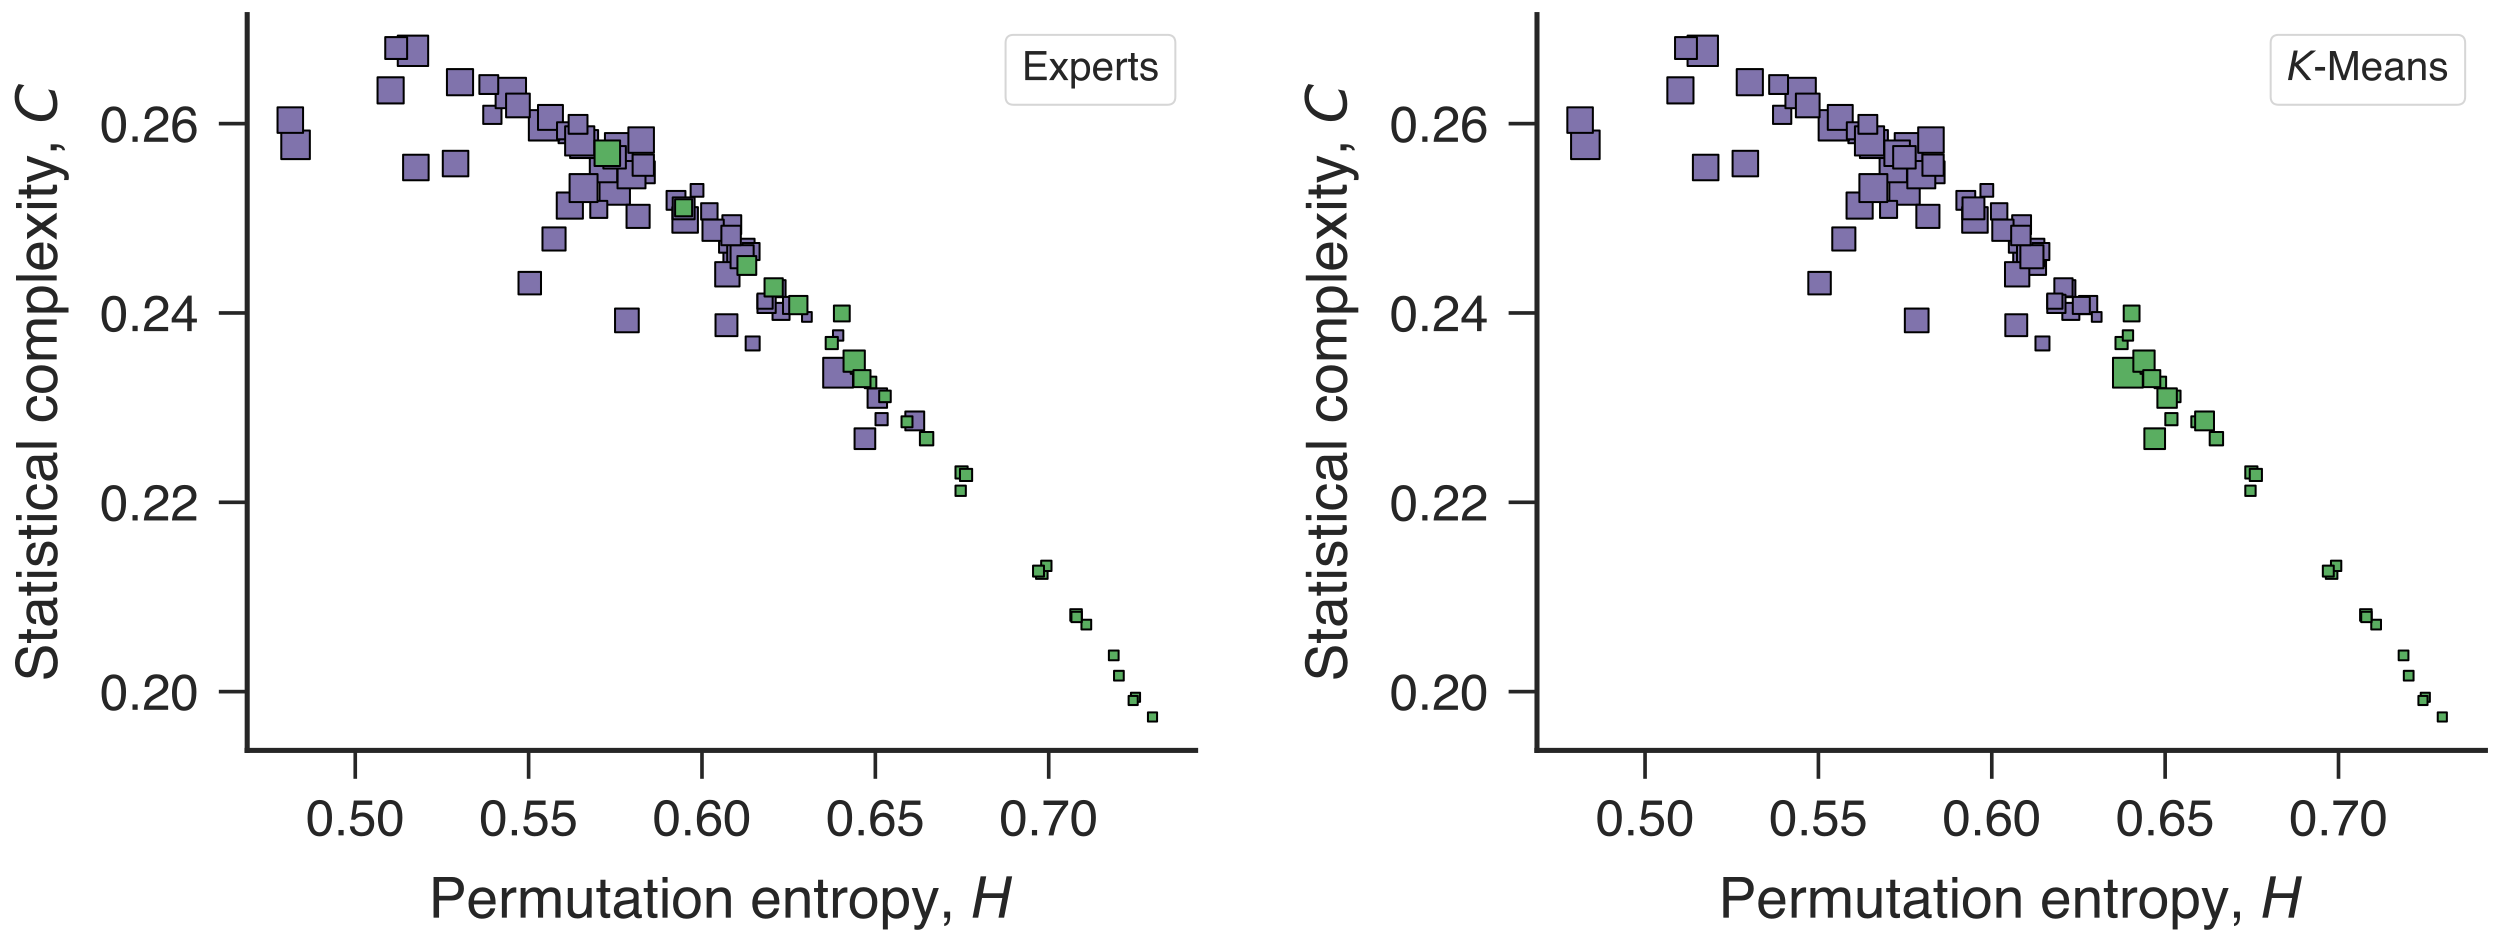 <?xml version="1.0" encoding="utf-8" standalone="no"?>
<!DOCTYPE svg PUBLIC "-//W3C//DTD SVG 1.1//EN"
  "http://www.w3.org/Graphics/SVG/1.1/DTD/svg11.dtd">
<!-- Created with matplotlib (https://matplotlib.org/) -->
<svg height="466.345pt" version="1.1" viewBox="0 0 1233.992 466.345" width="1233.992pt" xmlns="http://www.w3.org/2000/svg" xmlns:xlink="http://www.w3.org/1999/xlink">
 <defs>
  <style type="text/css">*{stroke-linecap:butt;stroke-linejoin:round;}</style>
 </defs>
 <g id="figure_1">
  <g id="patch_1">
   <path d="M 0 466.345 
L 1233.992 466.345 
L 1233.992 0 
L 0 0 
z
" style="fill:#ffffff;"/>
  </g>
  <g id="axes_1">
   <g id="patch_2">
    <path d="M 122.012 370.4 
L 590.152 370.4 
L 590.152 7.2 
L 122.012 7.2 
z
" style="fill:#ffffff;"/>
   </g>
   <g id="line2d_1">
    <defs>
     <path d="M -6.45 6.45 
L 6.45 6.45 
L 6.45 -6.45 
L -6.45 -6.45 
z
" id="m6bba9890cf" style="stroke:#000000;stroke-linejoin:miter;"/>
    </defs>
    <g clip-path="url(#p0453b1f555)">
     <use style="fill:#8073ac;stroke:#000000;stroke-linejoin:miter;" x="192.805" xlink:href="#m6bba9890cf" y="44.609"/>
    </g>
   </g>
   <g id="line2d_2">
    <defs>
     <path d="M -7.35 7.35 
L 7.35 7.35 
L 7.35 -7.35 
L -7.35 -7.35 
z
" id="ma78b8abfa4" style="stroke:#000000;stroke-linejoin:miter;"/>
    </defs>
    <g clip-path="url(#p0453b1f555)">
     <use style="fill:#8073ac;stroke:#000000;stroke-linejoin:miter;" x="413.68" xlink:href="#ma78b8abfa4" y="183.973"/>
    </g>
   </g>
   <g id="line2d_3">
    <defs>
     <path d="M -4.2 4.2 
L 4.2 4.2 
L 4.2 -4.2 
L -4.2 -4.2 
z
" id="mee2e9c2d86" style="stroke:#000000;stroke-linejoin:miter;"/>
    </defs>
    <g clip-path="url(#p0453b1f555)">
     <use style="fill:#8073ac;stroke:#000000;stroke-linejoin:miter;" x="383.56" xlink:href="#mee2e9c2d86" y="142.477"/>
    </g>
   </g>
   <g id="line2d_4">
    <defs>
     <path d="M -7.5 7.5 
L 7.5 7.5 
L 7.5 -7.5 
L -7.5 -7.5 
z
" id="m9ffd60d838" style="stroke:#000000;stroke-linejoin:miter;"/>
    </defs>
    <g clip-path="url(#p0453b1f555)">
     <use style="fill:#8073ac;stroke:#000000;stroke-linejoin:miter;" x="303.434" xlink:href="#m9ffd60d838" y="93.552"/>
    </g>
   </g>
   <g id="line2d_5">
    <defs>
     <path d="M -4.65 4.65 
L 4.65 4.65 
L 4.65 -4.65 
L -4.65 -4.65 
z
" id="mc8570663a1" style="stroke:#000000;stroke-linejoin:miter;"/>
    </defs>
    <g clip-path="url(#p0453b1f555)">
     <use style="fill:#8073ac;stroke:#000000;stroke-linejoin:miter;" x="361.217" xlink:href="#mc8570663a1" y="110.882"/>
    </g>
   </g>
   <g id="line2d_6">
    <defs>
     <path d="M -4.95 4.95 
L 4.95 4.95 
L 4.95 -4.95 
L -4.95 -4.95 
z
" id="mc2cbde6f86" style="stroke:#000000;stroke-linejoin:miter;"/>
    </defs>
    <g clip-path="url(#p0453b1f555)">
     <use style="fill:#8073ac;stroke:#000000;stroke-linejoin:miter;" x="363.892" xlink:href="#mc2cbde6f86" y="125.161"/>
    </g>
   </g>
   <g id="line2d_7">
    <defs>
     <path d="M -3.45 3.45 
L 3.45 3.45 
L 3.45 -3.45 
L -3.45 -3.45 
z
" id="ma4c9163ab7" style="stroke:#000000;stroke-linejoin:miter;"/>
    </defs>
    <g clip-path="url(#p0453b1f555)">
     <use style="fill:#8073ac;stroke:#000000;stroke-linejoin:miter;" x="371.514" xlink:href="#ma4c9163ab7" y="169.525"/>
    </g>
   </g>
   <g id="line2d_8">
    <defs>
     <path d="M -5.7 5.7 
L 5.7 5.7 
L 5.7 -5.7 
L -5.7 -5.7 
z
" id="md1a67ccbc2" style="stroke:#000000;stroke-linejoin:miter;"/>
    </defs>
    <g clip-path="url(#p0453b1f555)">
     <use style="fill:#8073ac;stroke:#000000;stroke-linejoin:miter;" x="362.77" xlink:href="#md1a67ccbc2" y="124.437"/>
    </g>
   </g>
   <g id="line2d_9">
    <g clip-path="url(#p0453b1f555)">
     <use style="fill:#8073ac;stroke:#000000;stroke-linejoin:miter;" x="333.678" xlink:href="#mc8570663a1" y="98.895"/>
    </g>
   </g>
   <g id="line2d_10">
    <defs>
     <path d="M -6.3 6.3 
L 6.3 6.3 
L 6.3 -6.3 
L -6.3 -6.3 
z
" id="m1df0dc7bcb" style="stroke:#000000;stroke-linejoin:miter;"/>
    </defs>
    <g clip-path="url(#p0453b1f555)">
     <use style="fill:#8073ac;stroke:#000000;stroke-linejoin:miter;" x="338.185" xlink:href="#m1df0dc7bcb" y="108.558"/>
    </g>
   </g>
   <g id="line2d_11">
    <defs>
     <path d="M -4.05 4.05 
L 4.05 4.05 
L 4.05 -4.05 
L -4.05 -4.05 
z
" id="mf1a5537605" style="stroke:#000000;stroke-linejoin:miter;"/>
    </defs>
    <g clip-path="url(#p0453b1f555)">
     <use style="fill:#8073ac;stroke:#000000;stroke-linejoin:miter;" x="350.132" xlink:href="#mf1a5537605" y="104.347"/>
    </g>
   </g>
   <g id="line2d_12">
    <g clip-path="url(#p0453b1f555)">
     <use style="fill:#8073ac;stroke:#000000;stroke-linejoin:miter;" x="359.875" xlink:href="#mc2cbde6f86" y="119.779"/>
    </g>
   </g>
   <g id="line2d_13">
    <defs>
     <path d="M -5.1 5.1 
L 5.1 5.1 
L 5.1 -5.1 
L -5.1 -5.1 
z
" id="mc9ab2a7a55" style="stroke:#000000;stroke-linejoin:miter;"/>
    </defs>
    <g clip-path="url(#p0453b1f555)">
     <use style="fill:#8073ac;stroke:#000000;stroke-linejoin:miter;" x="426.913" xlink:href="#mc9ab2a7a55" y="216.539"/>
    </g>
   </g>
   <g id="line2d_14">
    <defs>
     <path d="M -5.4 5.4 
L 5.4 5.4 
L 5.4 -5.4 
L -5.4 -5.4 
z
" id="m2916a81ea9" style="stroke:#000000;stroke-linejoin:miter;"/>
    </defs>
    <g clip-path="url(#p0453b1f555)">
     <use style="fill:#8073ac;stroke:#000000;stroke-linejoin:miter;" x="317.804" xlink:href="#m2916a81ea9" y="85.054"/>
    </g>
   </g>
   <g id="line2d_15">
    <defs>
     <path d="M -2.4 2.4 
L 2.4 2.4 
L 2.4 -2.4 
L -2.4 -2.4 
z
" id="m1fdec01014" style="stroke:#000000;stroke-linejoin:miter;"/>
    </defs>
    <g clip-path="url(#p0453b1f555)">
     <use style="fill:#8073ac;stroke:#000000;stroke-linejoin:miter;" x="339.515" xlink:href="#m1fdec01014" y="102.072"/>
    </g>
   </g>
   <g id="line2d_16">
    <g clip-path="url(#p0453b1f555)">
     <use style="fill:#8073ac;stroke:#000000;stroke-linejoin:miter;" x="295.553" xlink:href="#mee2e9c2d86" y="103.353"/>
    </g>
   </g>
   <g id="line2d_17">
    <g clip-path="url(#p0453b1f555)">
     <use style="fill:#8073ac;stroke:#000000;stroke-linejoin:miter;" x="279.912" xlink:href="#mee2e9c2d86" y="66.484"/>
    </g>
   </g>
   <g id="line2d_18">
    <g clip-path="url(#p0453b1f555)">
     <use style="fill:#8073ac;stroke:#000000;stroke-linejoin:miter;" x="268.539" xlink:href="#m9ffd60d838" y="61.852"/>
    </g>
   </g>
   <g id="line2d_19">
    <g clip-path="url(#p0453b1f555)">
     <use style="fill:#8073ac;stroke:#000000;stroke-linejoin:miter;" x="205.269" xlink:href="#m1df0dc7bcb" y="82.678"/>
    </g>
   </g>
   <g id="line2d_20">
    <g clip-path="url(#p0453b1f555)">
     <use style="fill:#8073ac;stroke:#000000;stroke-linejoin:miter;" x="337.455" xlink:href="#m2916a81ea9" y="102.844"/>
    </g>
   </g>
   <g id="line2d_21">
    <defs>
     <path d="M -2.55 2.55 
L 2.55 2.55 
L 2.55 -2.55 
L -2.55 -2.55 
z
" id="m17dc3c3fc3" style="stroke:#000000;stroke-linejoin:miter;"/>
    </defs>
    <g clip-path="url(#p0453b1f555)">
     <use style="fill:#8073ac;stroke:#000000;stroke-linejoin:miter;" x="413.707" xlink:href="#m17dc3c3fc3" y="165.586"/>
    </g>
   </g>
   <g id="line2d_22">
    <defs>
     <path d="M -5.55 5.55 
L 5.55 5.55 
L 5.55 -5.55 
L -5.55 -5.55 
z
" id="mb7f4ec9471" style="stroke:#000000;stroke-linejoin:miter;"/>
    </defs>
    <g clip-path="url(#p0453b1f555)">
     <use style="fill:#8073ac;stroke:#000000;stroke-linejoin:miter;" x="261.485" xlink:href="#mb7f4ec9471" y="139.754"/>
    </g>
   </g>
   <g id="line2d_23">
    <defs>
     <path d="M -3.15 3.15 
L 3.15 3.15 
L 3.15 -3.15 
L -3.15 -3.15 
z
" id="m7dbbebf468" style="stroke:#000000;stroke-linejoin:miter;"/>
    </defs>
    <g clip-path="url(#p0453b1f555)">
     <use style="fill:#8073ac;stroke:#000000;stroke-linejoin:miter;" x="344.053" xlink:href="#m7dbbebf468" y="93.962"/>
    </g>
   </g>
   <g id="line2d_24">
    <defs>
     <path d="M -6.9 6.9 
L 6.9 6.9 
L 6.9 -6.9 
L -6.9 -6.9 
z
" id="md2538fad7c" style="stroke:#000000;stroke-linejoin:miter;"/>
    </defs>
    <g clip-path="url(#p0453b1f555)">
     <use style="fill:#8073ac;stroke:#000000;stroke-linejoin:miter;" x="311.708" xlink:href="#md2538fad7c" y="86.069"/>
    </g>
   </g>
   <g id="line2d_25">
    <g clip-path="url(#p0453b1f555)">
     <use style="fill:#8073ac;stroke:#000000;stroke-linejoin:miter;" x="314.959" xlink:href="#md1a67ccbc2" y="106.798"/>
    </g>
   </g>
   <g id="line2d_26">
    <defs>
     <path d="M -5.85 5.85 
L 5.85 5.85 
L 5.85 -5.85 
L -5.85 -5.85 
z
" id="mc246606d7d" style="stroke:#000000;stroke-linejoin:miter;"/>
    </defs>
    <g clip-path="url(#p0453b1f555)">
     <use style="fill:#8073ac;stroke:#000000;stroke-linejoin:miter;" x="309.434" xlink:href="#mc246606d7d" y="158.153"/>
    </g>
   </g>
   <g id="line2d_27">
    <defs>
     <path d="M -7.05 7.05 
L 7.05 7.05 
L 7.05 -7.05 
L -7.05 -7.05 
z
" id="m71d9a01304" style="stroke:#000000;stroke-linejoin:miter;"/>
    </defs>
    <g clip-path="url(#p0453b1f555)">
     <use style="fill:#8073ac;stroke:#000000;stroke-linejoin:miter;" x="145.89" xlink:href="#m71d9a01304" y="71.485"/>
    </g>
   </g>
   <g id="line2d_28">
    <g clip-path="url(#p0453b1f555)">
     <use style="fill:#8073ac;stroke:#000000;stroke-linejoin:miter;" x="385.517" xlink:href="#mee2e9c2d86" y="153.705"/>
    </g>
   </g>
   <g id="line2d_29">
    <defs>
     <path d="M -6.75 6.75 
L 6.75 6.75 
L 6.75 -6.75 
L -6.75 -6.75 
z
" id="m0914b76c3a" style="stroke:#000000;stroke-linejoin:miter;"/>
    </defs>
    <g clip-path="url(#p0453b1f555)">
     <use style="fill:#8073ac;stroke:#000000;stroke-linejoin:miter;" x="365.7" xlink:href="#m0914b76c3a" y="124.595"/>
    </g>
   </g>
   <g id="line2d_30">
    <g clip-path="url(#p0453b1f555)">
     <use style="fill:#8073ac;stroke:#000000;stroke-linejoin:miter;" x="297.877" xlink:href="#m0914b76c3a" y="83.214"/>
    </g>
   </g>
   <g id="line2d_31">
    <g clip-path="url(#p0453b1f555)">
     <use style="fill:#8073ac;stroke:#000000;stroke-linejoin:miter;" x="203.837" xlink:href="#m9ffd60d838" y="25.086"/>
    </g>
   </g>
   <g id="line2d_32">
    <defs>
     <path d="M -6.15 6.15 
L 6.15 6.15 
L 6.15 -6.15 
L -6.15 -6.15 
z
" id="mf5ec317b3b" style="stroke:#000000;stroke-linejoin:miter;"/>
    </defs>
    <g clip-path="url(#p0453b1f555)">
     <use style="fill:#8073ac;stroke:#000000;stroke-linejoin:miter;" x="271.705" xlink:href="#mf5ec317b3b" y="57.96"/>
    </g>
   </g>
   <g id="line2d_33">
    <g clip-path="url(#p0453b1f555)">
     <use style="fill:#8073ac;stroke:#000000;stroke-linejoin:miter;" x="279.146" xlink:href="#mee2e9c2d86" y="64.554"/>
    </g>
   </g>
   <g id="line2d_34">
    <g clip-path="url(#p0453b1f555)">
     <use style="fill:#8073ac;stroke:#000000;stroke-linejoin:miter;" x="288.316" xlink:href="#md2538fad7c" y="71.104"/>
    </g>
   </g>
   <g id="line2d_35">
    <defs>
     <path d="M -7.2 7.2 
L 7.2 7.2 
L 7.2 -7.2 
L -7.2 -7.2 
z
" id="m64ec9be038" style="stroke:#000000;stroke-linejoin:miter;"/>
    </defs>
    <g clip-path="url(#p0453b1f555)">
     <use style="fill:#8073ac;stroke:#000000;stroke-linejoin:miter;" x="286.149" xlink:href="#m64ec9be038" y="69.544"/>
    </g>
   </g>
   <g id="line2d_36">
    <g clip-path="url(#p0453b1f555)">
     <use style="fill:#8073ac;stroke:#000000;stroke-linejoin:miter;" x="227.058" xlink:href="#m6bba9890cf" y="40.563"/>
    </g>
   </g>
   <g id="line2d_37">
    <g clip-path="url(#p0453b1f555)">
     <use style="fill:#8073ac;stroke:#000000;stroke-linejoin:miter;" x="305.493" xlink:href="#md2538fad7c" y="72.579"/>
    </g>
   </g>
   <g id="line2d_38">
    <g clip-path="url(#p0453b1f555)">
     <use style="fill:#8073ac;stroke:#000000;stroke-linejoin:miter;" x="285.327" xlink:href="#mc8570663a1" y="61.373"/>
    </g>
   </g>
   <g id="line2d_39">
    <defs>
     <path d="M -4.5 4.5 
L 4.5 4.5 
L 4.5 -4.5 
L -4.5 -4.5 
z
" id="m7525c951a8" style="stroke:#000000;stroke-linejoin:miter;"/>
    </defs>
    <g clip-path="url(#p0453b1f555)">
     <use style="fill:#8073ac;stroke:#000000;stroke-linejoin:miter;" x="378.38" xlink:href="#m7525c951a8" y="149.982"/>
    </g>
   </g>
   <g id="line2d_40">
    <defs>
     <path d="M -3.75 3.75 
L 3.75 3.75 
L 3.75 -3.75 
L -3.75 -3.75 
z
" id="me053259be0" style="stroke:#000000;stroke-linejoin:miter;"/>
    </defs>
    <g clip-path="url(#p0453b1f555)">
     <use style="fill:#8073ac;stroke:#000000;stroke-linejoin:miter;" x="377.632" xlink:href="#me053259be0" y="148.644"/>
    </g>
   </g>
   <g id="line2d_41">
    <defs>
     <path d="M -5.25 5.25 
L 5.25 5.25 
L 5.25 -5.25 
L -5.25 -5.25 
z
" id="m7b537fb339" style="stroke:#000000;stroke-linejoin:miter;"/>
    </defs>
    <g clip-path="url(#p0453b1f555)">
     <use style="fill:#8073ac;stroke:#000000;stroke-linejoin:miter;" x="317.519" xlink:href="#m7b537fb339" y="81.521"/>
    </g>
   </g>
   <g id="line2d_42">
    <g clip-path="url(#p0453b1f555)">
     <use style="fill:#8073ac;stroke:#000000;stroke-linejoin:miter;" x="390.686" xlink:href="#mee2e9c2d86" y="150.752"/>
    </g>
   </g>
   <g id="line2d_43">
    <g clip-path="url(#p0453b1f555)">
     <use style="fill:#8073ac;stroke:#000000;stroke-linejoin:miter;" x="195.556" xlink:href="#m2916a81ea9" y="23.709"/>
    </g>
   </g>
   <g id="line2d_44">
    <g clip-path="url(#p0453b1f555)">
     <use style="fill:#8073ac;stroke:#000000;stroke-linejoin:miter;" x="281.264" xlink:href="#m6bba9890cf" y="101.471"/>
    </g>
   </g>
   <g id="line2d_45">
    <g clip-path="url(#p0453b1f555)">
     <use style="fill:#8073ac;stroke:#000000;stroke-linejoin:miter;" x="288.048" xlink:href="#md2538fad7c" y="92.834"/>
    </g>
   </g>
   <g id="line2d_46">
    <g clip-path="url(#p0453b1f555)">
     <use style="fill:#8073ac;stroke:#000000;stroke-linejoin:miter;" x="143.291" xlink:href="#m1df0dc7bcb" y="59.288"/>
    </g>
   </g>
   <g id="line2d_47">
    <g clip-path="url(#p0453b1f555)">
     <use style="fill:#8073ac;stroke:#000000;stroke-linejoin:miter;" x="451.525" xlink:href="#mc8570663a1" y="207.768"/>
    </g>
   </g>
   <g id="line2d_48">
    <g clip-path="url(#p0453b1f555)">
     <use style="fill:#8073ac;stroke:#000000;stroke-linejoin:miter;" x="358.581" xlink:href="#m2916a81ea9" y="160.517"/>
    </g>
   </g>
   <g id="line2d_49">
    <g clip-path="url(#p0453b1f555)">
     <use style="fill:#8073ac;stroke:#000000;stroke-linejoin:miter;" x="351.994" xlink:href="#m7b537fb339" y="113.65"/>
    </g>
   </g>
   <g id="line2d_50">
    <g clip-path="url(#p0453b1f555)">
     <use style="fill:#8073ac;stroke:#000000;stroke-linejoin:miter;" x="303.375" xlink:href="#mb7f4ec9471" y="77.639"/>
    </g>
   </g>
   <g id="line2d_51">
    <g clip-path="url(#p0453b1f555)">
     <use style="fill:#8073ac;stroke:#000000;stroke-linejoin:miter;" x="243.027" xlink:href="#m7525c951a8" y="56.681"/>
    </g>
   </g>
   <g id="line2d_52">
    <g clip-path="url(#p0453b1f555)">
     <use style="fill:#8073ac;stroke:#000000;stroke-linejoin:miter;" x="398.281" xlink:href="#m1fdec01014" y="156.433"/>
    </g>
   </g>
   <g id="line2d_53">
    <g clip-path="url(#p0453b1f555)">
     <use style="fill:#8073ac;stroke:#000000;stroke-linejoin:miter;" x="252.142" xlink:href="#m9ffd60d838" y="45.91"/>
    </g>
   </g>
   <g id="line2d_54">
    <g clip-path="url(#p0453b1f555)">
     <use style="fill:#8073ac;stroke:#000000;stroke-linejoin:miter;" x="255.654" xlink:href="#mc246606d7d" y="52.049"/>
    </g>
   </g>
   <g id="line2d_55">
    <g clip-path="url(#p0453b1f555)">
     <use style="fill:#8073ac;stroke:#000000;stroke-linejoin:miter;" x="224.861" xlink:href="#m1df0dc7bcb" y="80.729"/>
    </g>
   </g>
   <g id="line2d_56">
    <defs>
     <path d="M -6 6 
L 6 6 
L 6 -6 
L -6 -6 
z
" id="m0789052c04" style="stroke:#000000;stroke-linejoin:miter;"/>
    </defs>
    <g clip-path="url(#p0453b1f555)">
     <use style="fill:#8073ac;stroke:#000000;stroke-linejoin:miter;" x="359.021" xlink:href="#m0789052c04" y="135.395"/>
    </g>
   </g>
   <g id="line2d_57">
    <g clip-path="url(#p0453b1f555)">
     <use style="fill:#8073ac;stroke:#000000;stroke-linejoin:miter;" x="370.719" xlink:href="#mee2e9c2d86" y="124.15"/>
    </g>
   </g>
   <g id="line2d_58">
    <defs>
     <path d="M -4.8 4.8 
L 4.8 4.8 
L 4.8 -4.8 
L -4.8 -4.8 
z
" id="m291310d905" style="stroke:#000000;stroke-linejoin:miter;"/>
    </defs>
    <g clip-path="url(#p0453b1f555)">
     <use style="fill:#8073ac;stroke:#000000;stroke-linejoin:miter;" x="433.041" xlink:href="#m291310d905" y="196.498"/>
    </g>
   </g>
   <g id="line2d_59">
    <g clip-path="url(#p0453b1f555)">
     <use style="fill:#8073ac;stroke:#000000;stroke-linejoin:miter;" x="366.303" xlink:href="#md1a67ccbc2" y="126.723"/>
    </g>
   </g>
   <g id="line2d_60">
    <g clip-path="url(#p0453b1f555)">
     <use style="fill:#8073ac;stroke:#000000;stroke-linejoin:miter;" x="273.463" xlink:href="#md1a67ccbc2" y="117.953"/>
    </g>
   </g>
   <g id="line2d_61">
    <g clip-path="url(#p0453b1f555)">
     <use style="fill:#8073ac;stroke:#000000;stroke-linejoin:miter;" x="241.27" xlink:href="#mc8570663a1" y="41.726"/>
    </g>
   </g>
   <g id="line2d_62">
    <g clip-path="url(#p0453b1f555)">
     <use style="fill:#8073ac;stroke:#000000;stroke-linejoin:miter;" x="316.474" xlink:href="#m1df0dc7bcb" y="69.141"/>
    </g>
   </g>
   <g id="line2d_63">
    <g clip-path="url(#p0453b1f555)">
     <use style="fill:#8073ac;stroke:#000000;stroke-linejoin:miter;" x="360.87" xlink:href="#m291310d905" y="116.226"/>
    </g>
   </g>
   <g id="line2d_64">
    <defs>
     <path d="M -3 3 
L 3 3 
L 3 -3 
L -3 -3 
z
" id="m7260ab0829" style="stroke:#000000;stroke-linejoin:miter;"/>
    </defs>
    <g clip-path="url(#p0453b1f555)">
     <use style="fill:#8073ac;stroke:#000000;stroke-linejoin:miter;" x="435.15" xlink:href="#m7260ab0829" y="206.895"/>
    </g>
   </g>
   <g id="matplotlib.axis_1">
    <g id="xtick_1">
     <g id="line2d_65">
      <defs>
       <path d="M 0 0 
L 0 14 
" id="me2bd20bd93" style="stroke:#262626;stroke-width:1.8;"/>
      </defs>
      <g>
       <use style="fill:#262626;stroke:#262626;stroke-width:1.8;" x="175.353" xlink:href="#me2bd20bd93" y="370.4"/>
      </g>
     </g>
     <g id="text_1">
      <!-- 0.50 -->
      <g style="fill:#262626;" transform="translate(151.027 412.334)scale(0.25 -0.25)">
       <defs>
        <path d="M 27.047 69.922 
Q 40.625 69.922 46.688 58.734 
Q 51.375 50.094 51.375 35.062 
Q 51.375 20.797 47.125 11.469 
Q 40.969 -1.906 27 -1.906 
Q 14.406 -1.906 8.25 9.031 
Q 3.125 18.172 3.125 33.547 
Q 3.125 45.453 6.203 54 
Q 11.969 69.922 27.047 69.922 
z
M 26.953 6.109 
Q 33.797 6.109 37.844 12.156 
Q 41.891 18.219 41.891 34.719 
Q 41.891 46.625 38.953 54.312 
Q 36.031 62.016 27.594 62.016 
Q 19.828 62.016 16.234 54.703 
Q 12.641 47.406 12.641 33.203 
Q 12.641 22.516 14.938 16.016 
Q 18.453 6.109 26.953 6.109 
z
" id="Helvetica-48"/>
        <path d="M 8.547 10.641 
L 18.75 10.641 
L 18.75 0 
L 8.547 0 
z
" id="Helvetica-46"/>
        <path d="M 12.359 17.828 
Q 13.234 10.297 19.344 7.422 
Q 22.469 5.953 26.562 5.953 
Q 34.375 5.953 38.125 10.938 
Q 41.891 15.922 41.891 21.969 
Q 41.891 29.297 37.422 33.297 
Q 32.953 37.312 26.703 37.312 
Q 22.172 37.312 18.922 35.547 
Q 15.672 33.797 13.375 30.672 
L 5.766 31.109 
L 11.078 68.75 
L 47.406 68.75 
L 47.406 60.25 
L 17.672 60.25 
L 14.703 40.828 
Q 17.141 42.672 19.344 43.609 
Q 23.25 45.219 28.375 45.219 
Q 37.984 45.219 44.672 39.016 
Q 51.375 32.812 51.375 23.297 
Q 51.375 13.375 45.234 5.797 
Q 39.109 -1.766 25.688 -1.766 
Q 17.141 -1.766 10.562 3.047 
Q 4 7.859 3.219 17.828 
z
" id="Helvetica-53"/>
       </defs>
       <use xlink:href="#Helvetica-48"/>
       <use x="55.615" xlink:href="#Helvetica-46"/>
       <use x="83.398" xlink:href="#Helvetica-53"/>
       <use x="139.014" xlink:href="#Helvetica-48"/>
      </g>
     </g>
    </g>
    <g id="xtick_2">
     <g id="line2d_66">
      <g>
       <use style="fill:#262626;stroke:#262626;stroke-width:1.8;" x="260.925" xlink:href="#me2bd20bd93" y="370.4"/>
      </g>
     </g>
     <g id="text_2">
      <!-- 0.55 -->
      <g style="fill:#262626;" transform="translate(236.599 412.334)scale(0.25 -0.25)">
       <use xlink:href="#Helvetica-48"/>
       <use x="55.615" xlink:href="#Helvetica-46"/>
       <use x="83.398" xlink:href="#Helvetica-53"/>
       <use x="139.014" xlink:href="#Helvetica-53"/>
      </g>
     </g>
    </g>
    <g id="xtick_3">
     <g id="line2d_67">
      <g>
       <use style="fill:#262626;stroke:#262626;stroke-width:1.8;" x="346.497" xlink:href="#me2bd20bd93" y="370.4"/>
      </g>
     </g>
     <g id="text_3">
      <!-- 0.60 -->
      <g style="fill:#262626;" transform="translate(322.171 412.334)scale(0.25 -0.25)">
       <defs>
        <path d="M 29.25 70.219 
Q 40.969 70.219 45.578 64.141 
Q 50.203 58.062 50.203 51.609 
L 41.5 51.609 
Q 40.719 55.766 39.016 58.109 
Q 35.844 62.5 29.391 62.5 
Q 22.016 62.5 17.672 55.688 
Q 13.328 48.875 12.844 36.188 
Q 15.875 40.625 20.453 42.828 
Q 24.656 44.781 29.828 44.781 
Q 38.625 44.781 45.156 39.156 
Q 51.703 33.547 51.703 22.406 
Q 51.703 12.891 45.5 5.531 
Q 39.312 -1.812 27.828 -1.812 
Q 18.016 -1.812 10.891 5.641 
Q 3.766 13.094 3.766 30.719 
Q 3.766 43.75 6.938 52.828 
Q 13.031 70.219 29.25 70.219 
z
M 28.609 6 
Q 35.547 6 38.984 10.656 
Q 42.438 15.328 42.438 21.688 
Q 42.438 27.047 39.359 31.906 
Q 36.281 36.766 28.172 36.766 
Q 22.516 36.766 18.234 33 
Q 13.969 29.25 13.969 21.688 
Q 13.969 15.047 17.844 10.516 
Q 21.734 6 28.609 6 
z
" id="Helvetica-54"/>
       </defs>
       <use xlink:href="#Helvetica-48"/>
       <use x="55.615" xlink:href="#Helvetica-46"/>
       <use x="83.398" xlink:href="#Helvetica-54"/>
       <use x="139.014" xlink:href="#Helvetica-48"/>
      </g>
     </g>
    </g>
    <g id="xtick_4">
     <g id="line2d_68">
      <g>
       <use style="fill:#262626;stroke:#262626;stroke-width:1.8;" x="432.069" xlink:href="#me2bd20bd93" y="370.4"/>
      </g>
     </g>
     <g id="text_4">
      <!-- 0.65 -->
      <g style="fill:#262626;" transform="translate(407.743 412.334)scale(0.25 -0.25)">
       <use xlink:href="#Helvetica-48"/>
       <use x="55.615" xlink:href="#Helvetica-46"/>
       <use x="83.398" xlink:href="#Helvetica-54"/>
       <use x="139.014" xlink:href="#Helvetica-53"/>
      </g>
     </g>
    </g>
    <g id="xtick_5">
     <g id="line2d_69">
      <g>
       <use style="fill:#262626;stroke:#262626;stroke-width:1.8;" x="517.642" xlink:href="#me2bd20bd93" y="370.4"/>
      </g>
     </g>
     <g id="text_5">
      <!-- 0.70 -->
      <g style="fill:#262626;" transform="translate(493.315 412.334)scale(0.25 -0.25)">
       <defs>
        <path d="M 52.297 68.75 
L 52.297 61.078 
Q 48.922 57.812 43.328 49.703 
Q 37.75 41.609 33.453 32.234 
Q 29.203 23.094 27 15.578 
Q 25.594 10.75 23.344 0 
L 13.625 0 
Q 16.938 20.016 28.266 39.844 
Q 34.969 51.469 42.328 59.906 
L 3.656 59.906 
L 3.656 68.75 
z
" id="Helvetica-55"/>
       </defs>
       <use xlink:href="#Helvetica-48"/>
       <use x="55.615" xlink:href="#Helvetica-46"/>
       <use x="83.398" xlink:href="#Helvetica-55"/>
       <use x="139.014" xlink:href="#Helvetica-48"/>
      </g>
     </g>
    </g>
    <g id="text_6">
     <!-- Permutation entropy, $H$ -->
     <g style="fill:#262626;" transform="translate(211.602 452.985)scale(0.28 -0.28)">
      <defs>
       <path d="M 8.547 71.734 
L 40.828 71.734 
Q 50.391 71.734 56.25 66.328 
Q 62.109 60.938 62.109 51.172 
Q 62.109 42.781 56.875 36.547 
Q 51.656 30.328 40.828 30.328 
L 18.266 30.328 
L 18.266 0 
L 8.547 0 
z
M 52.297 51.125 
Q 52.297 59.031 46.438 61.859 
Q 43.219 63.375 37.594 63.375 
L 18.266 63.375 
L 18.266 38.531 
L 37.594 38.531 
Q 44.141 38.531 48.219 41.312 
Q 52.297 44.094 52.297 51.125 
z
" id="Helvetica-80"/>
       <path d="M 28.219 53.469 
Q 33.797 53.469 39.016 50.859 
Q 44.234 48.25 46.969 44.094 
Q 49.609 40.141 50.484 34.859 
Q 51.266 31.25 51.266 23.344 
L 12.938 23.344 
Q 13.188 15.375 16.703 10.562 
Q 20.219 5.766 27.594 5.766 
Q 34.469 5.766 38.578 10.297 
Q 40.922 12.938 41.891 16.406 
L 50.531 16.406 
Q 50.203 13.531 48.266 9.984 
Q 46.344 6.453 43.953 4.203 
Q 39.938 0.297 34.031 -1.078 
Q 30.859 -1.859 26.859 -1.859 
Q 17.094 -1.859 10.297 5.25 
Q 3.516 12.359 3.516 25.141 
Q 3.516 37.75 10.344 45.609 
Q 17.188 53.469 28.219 53.469 
z
M 42.234 30.328 
Q 41.703 36.031 39.75 39.453 
Q 36.141 45.797 27.688 45.797 
Q 21.625 45.797 17.516 41.422 
Q 13.422 37.062 13.188 30.328 
z
M 27.391 53.562 
z
" id="Helvetica-101"/>
       <path d="M 6.688 52.297 
L 15.047 52.297 
L 15.047 43.266 
Q 16.062 45.906 20.062 49.688 
Q 24.078 53.469 29.297 53.469 
Q 29.547 53.469 30.125 53.422 
Q 30.719 53.375 32.125 53.219 
L 32.125 43.953 
Q 31.344 44.094 30.688 44.141 
Q 30.031 44.188 29.25 44.188 
Q 22.609 44.188 19.047 39.906 
Q 15.484 35.641 15.484 30.078 
L 15.484 0 
L 6.688 0 
z
" id="Helvetica-114"/>
       <path d="M 6.453 52.297 
L 15.141 52.297 
L 15.141 44.875 
Q 18.266 48.734 20.797 50.484 
Q 25.141 53.469 30.672 53.469 
Q 36.922 53.469 40.719 50.391 
Q 42.875 48.641 44.625 45.219 
Q 47.562 49.422 51.516 51.438 
Q 55.469 53.469 60.406 53.469 
Q 70.953 53.469 74.75 45.844 
Q 76.812 41.75 76.812 34.812 
L 76.812 0 
L 67.672 0 
L 67.672 36.328 
Q 67.672 41.547 65.062 43.5 
Q 62.453 45.453 58.688 45.453 
Q 53.516 45.453 49.781 41.984 
Q 46.047 38.531 46.047 30.422 
L 46.047 0 
L 37.109 0 
L 37.109 34.125 
Q 37.109 39.453 35.844 41.891 
Q 33.844 45.562 28.375 45.562 
Q 23.391 45.562 19.312 41.703 
Q 15.234 37.844 15.234 27.734 
L 15.234 0 
L 6.453 0 
z
" id="Helvetica-109"/>
       <path d="M 15.234 52.297 
L 15.234 17.578 
Q 15.234 13.578 16.5 11.031 
Q 18.844 6.344 25.25 6.344 
Q 34.422 6.344 37.75 14.547 
Q 39.547 18.953 39.547 26.609 
L 39.547 52.297 
L 48.344 52.297 
L 48.344 0 
L 40.047 0 
L 40.141 7.719 
Q 38.422 4.734 35.891 2.688 
Q 30.859 -1.422 23.688 -1.422 
Q 12.5 -1.422 8.453 6.062 
Q 6.25 10.062 6.25 16.75 
L 6.25 52.297 
z
M 27.297 53.562 
z
" id="Helvetica-117"/>
       <path d="M 8.203 66.891 
L 17.094 66.891 
L 17.094 52.297 
L 25.438 52.297 
L 25.438 45.125 
L 17.094 45.125 
L 17.094 10.984 
Q 17.094 8.25 18.953 7.328 
Q 19.969 6.781 22.359 6.781 
Q 23 6.781 23.734 6.812 
Q 24.469 6.844 25.438 6.938 
L 25.438 0 
Q 23.922 -0.438 22.281 -0.625 
Q 20.656 -0.828 18.75 -0.828 
Q 12.594 -0.828 10.391 2.312 
Q 8.203 5.469 8.203 10.5 
L 8.203 45.125 
L 1.125 45.125 
L 1.125 52.297 
L 8.203 52.297 
z
" id="Helvetica-116"/>
       <path d="M 13.188 13.922 
Q 13.188 10.109 15.969 7.906 
Q 18.75 5.719 22.562 5.719 
Q 27.203 5.719 31.547 7.859 
Q 38.875 11.422 38.875 19.531 
L 38.875 26.609 
Q 37.25 25.594 34.703 24.906 
Q 32.172 24.219 29.734 23.922 
L 24.422 23.25 
Q 19.625 22.609 17.234 21.234 
Q 13.188 18.953 13.188 13.922 
z
M 34.469 31.688 
Q 37.5 32.078 38.531 34.234 
Q 39.109 35.406 39.109 37.594 
Q 39.109 42.094 35.906 44.109 
Q 32.719 46.141 26.766 46.141 
Q 19.875 46.141 17 42.438 
Q 15.375 40.375 14.891 36.328 
L 6.688 36.328 
Q 6.938 46 12.969 49.781 
Q 19 53.562 26.953 53.562 
Q 36.188 53.562 41.938 50.047 
Q 47.656 46.531 47.656 39.109 
L 47.656 8.984 
Q 47.656 7.625 48.219 6.781 
Q 48.781 5.953 50.594 5.953 
Q 51.172 5.953 51.906 6.031 
Q 52.641 6.109 53.469 6.25 
L 53.469 -0.25 
Q 51.422 -0.828 50.344 -0.969 
Q 49.266 -1.125 47.406 -1.125 
Q 42.875 -1.125 40.828 2.094 
Q 39.75 3.812 39.312 6.938 
Q 36.625 3.422 31.594 0.828 
Q 26.562 -1.766 20.516 -1.766 
Q 13.234 -1.766 8.609 2.656 
Q 4 7.078 4 13.719 
Q 4 21 8.547 25 
Q 13.094 29 20.453 29.938 
z
M 27.203 53.562 
z
" id="Helvetica-97"/>
       <path d="M 6.453 52.047 
L 15.375 52.047 
L 15.375 0 
L 6.453 0 
z
M 6.453 71.734 
L 15.375 71.734 
L 15.375 61.766 
L 6.453 61.766 
z
" id="Helvetica-105"/>
       <path d="M 27.203 5.672 
Q 35.938 5.672 39.188 12.281 
Q 42.438 18.891 42.438 27 
Q 42.438 34.328 40.094 38.922 
Q 36.375 46.141 27.297 46.141 
Q 19.234 46.141 15.578 39.984 
Q 11.922 33.844 11.922 25.141 
Q 11.922 16.797 15.578 11.234 
Q 19.234 5.672 27.203 5.672 
z
M 27.547 53.812 
Q 37.641 53.812 44.625 47.062 
Q 51.609 40.328 51.609 27.25 
Q 51.609 14.594 45.453 6.344 
Q 39.312 -1.906 26.375 -1.906 
Q 15.578 -1.906 9.219 5.391 
Q 2.875 12.703 2.875 25 
Q 2.875 38.188 9.562 46 
Q 16.266 53.812 27.547 53.812 
z
M 27.25 53.562 
z
" id="Helvetica-111"/>
       <path d="M 6.453 52.297 
L 14.797 52.297 
L 14.797 44.875 
Q 18.5 49.469 22.656 51.469 
Q 26.812 53.469 31.891 53.469 
Q 43.016 53.469 46.922 45.703 
Q 49.078 41.453 49.078 33.547 
L 49.078 0 
L 40.141 0 
L 40.141 32.953 
Q 40.141 37.75 38.719 40.672 
Q 36.375 45.562 30.219 45.562 
Q 27.094 45.562 25.094 44.922 
Q 21.484 43.844 18.75 40.625 
Q 16.547 38.031 15.891 35.266 
Q 15.234 32.516 15.234 27.391 
L 15.234 0 
L 6.453 0 
z
M 27.094 53.562 
z
" id="Helvetica-110"/>
       <path id="Helvetica-32"/>
       <path d="M 28.516 5.906 
Q 34.672 5.906 38.75 11.062 
Q 42.828 16.219 42.828 26.469 
Q 42.828 32.719 41.016 37.203 
Q 37.594 45.844 28.516 45.844 
Q 19.391 45.844 16.016 36.719 
Q 14.203 31.844 14.203 24.312 
Q 14.203 18.266 16.016 14.016 
Q 19.438 5.906 28.516 5.906 
z
M 5.766 52.047 
L 14.312 52.047 
L 14.312 45.125 
Q 16.938 48.688 20.062 50.641 
Q 24.516 53.562 30.516 53.562 
Q 39.406 53.562 45.609 46.75 
Q 51.812 39.938 51.812 27.297 
Q 51.812 10.203 42.875 2.875 
Q 37.203 -1.766 29.688 -1.766 
Q 23.781 -1.766 19.781 0.828 
Q 17.438 2.297 14.547 5.859 
L 14.547 -20.844 
L 5.766 -20.844 
z
" id="Helvetica-112"/>
       <path d="M 39.109 52.297 
L 48.828 52.297 
Q 46.969 47.266 40.578 29.344 
Q 35.797 15.875 32.562 7.375 
Q 24.953 -12.641 21.828 -17.031 
Q 18.703 -21.438 11.078 -21.438 
Q 9.234 -21.438 8.234 -21.281 
Q 7.234 -21.141 5.766 -20.75 
L 5.766 -12.75 
Q 8.062 -13.375 9.078 -13.516 
Q 10.109 -13.672 10.891 -13.672 
Q 13.328 -13.672 14.469 -12.859 
Q 15.625 -12.062 16.406 -10.891 
Q 16.656 -10.5 18.156 -6.875 
Q 19.672 -3.266 20.359 -1.516 
L 1.031 52.297 
L 10.984 52.297 
L 25 9.719 
z
M 24.953 53.562 
z
" id="Helvetica-121"/>
       <path d="M 8.297 -10.203 
Q 11.672 -9.625 13.031 -5.469 
Q 13.766 -3.266 13.766 -1.219 
Q 13.766 -0.875 13.734 -0.609 
Q 13.719 -0.344 13.625 0 
L 8.297 0 
L 8.297 10.641 
L 18.75 10.641 
L 18.75 0.781 
Q 18.75 -5.031 16.406 -9.422 
Q 14.062 -13.812 8.297 -14.844 
z
" id="Helvetica-44"/>
       <path d="M 16.891 72.906 
L 26.812 72.906 
L 21 43.016 
L 56.781 43.016 
L 62.594 72.906 
L 72.516 72.906 
L 58.297 0 
L 48.391 0 
L 55.172 34.719 
L 19.391 34.719 
L 12.594 0 
L 2.688 0 
z
" id="DejaVuSans-Oblique-72"/>
      </defs>
      <use transform="translate(0 0.094)" xlink:href="#Helvetica-80"/>
      <use transform="translate(66.699 0.094)" xlink:href="#Helvetica-101"/>
      <use transform="translate(122.314 0.094)" xlink:href="#Helvetica-114"/>
      <use transform="translate(155.615 0.094)" xlink:href="#Helvetica-109"/>
      <use transform="translate(238.916 0.094)" xlink:href="#Helvetica-117"/>
      <use transform="translate(294.531 0.094)" xlink:href="#Helvetica-116"/>
      <use transform="translate(322.314 0.094)" xlink:href="#Helvetica-97"/>
      <use transform="translate(377.93 0.094)" xlink:href="#Helvetica-116"/>
      <use transform="translate(405.713 0.094)" xlink:href="#Helvetica-105"/>
      <use transform="translate(427.93 0.094)" xlink:href="#Helvetica-111"/>
      <use transform="translate(483.545 0.094)" xlink:href="#Helvetica-110"/>
      <use transform="translate(539.16 0.094)" xlink:href="#Helvetica-32"/>
      <use transform="translate(566.943 0.094)" xlink:href="#Helvetica-101"/>
      <use transform="translate(622.559 0.094)" xlink:href="#Helvetica-110"/>
      <use transform="translate(678.174 0.094)" xlink:href="#Helvetica-116"/>
      <use transform="translate(705.957 0.094)" xlink:href="#Helvetica-114"/>
      <use transform="translate(739.258 0.094)" xlink:href="#Helvetica-111"/>
      <use transform="translate(794.873 0.094)" xlink:href="#Helvetica-112"/>
      <use transform="translate(850.488 0.094)" xlink:href="#Helvetica-121"/>
      <use transform="translate(900.488 0.094)" xlink:href="#Helvetica-44"/>
      <use transform="translate(928.271 0.094)" xlink:href="#Helvetica-32"/>
      <use transform="translate(956.055 0.094)" xlink:href="#DejaVuSans-Oblique-72"/>
     </g>
    </g>
   </g>
   <g id="matplotlib.axis_2">
    <g id="ytick_1">
     <g id="line2d_70">
      <defs>
       <path d="M 0 0 
L -14 0 
" id="mb58896b432" style="stroke:#262626;stroke-width:1.8;"/>
      </defs>
      <g>
       <use style="fill:#262626;stroke:#262626;stroke-width:1.8;" x="122.012" xlink:href="#mb58896b432" y="341.388"/>
      </g>
     </g>
     <g id="text_7">
      <!-- 0.20 -->
      <g style="fill:#262626;" transform="translate(49.36 350.355)scale(0.25 -0.25)">
       <defs>
        <path d="M 3.125 0 
Q 3.609 9.031 6.859 15.719 
Q 10.109 22.406 19.531 27.875 
L 28.906 33.297 
Q 35.203 36.969 37.75 39.547 
Q 41.75 43.609 41.75 48.828 
Q 41.75 54.938 38.078 58.516 
Q 34.422 62.109 28.328 62.109 
Q 19.281 62.109 15.828 55.281 
Q 13.969 51.609 13.766 45.125 
L 4.828 45.125 
Q 4.984 54.25 8.203 60.016 
Q 13.922 70.172 28.375 70.172 
Q 40.375 70.172 45.922 63.672 
Q 51.469 57.172 51.469 49.219 
Q 51.469 40.828 45.562 34.859 
Q 42.141 31.391 33.297 26.469 
L 26.609 22.75 
Q 21.828 20.125 19.094 17.719 
Q 14.203 13.484 12.938 8.297 
L 51.125 8.297 
L 51.125 0 
L 3.125 0 
z
" id="Helvetica-50"/>
       </defs>
       <use xlink:href="#Helvetica-48"/>
       <use x="55.615" xlink:href="#Helvetica-46"/>
       <use x="83.398" xlink:href="#Helvetica-50"/>
       <use x="139.014" xlink:href="#Helvetica-48"/>
      </g>
     </g>
    </g>
    <g id="ytick_2">
     <g id="line2d_71">
      <g>
       <use style="fill:#262626;stroke:#262626;stroke-width:1.8;" x="122.012" xlink:href="#mb58896b432" y="247.937"/>
      </g>
     </g>
     <g id="text_8">
      <!-- 0.22 -->
      <g style="fill:#262626;" transform="translate(49.36 256.904)scale(0.25 -0.25)">
       <use xlink:href="#Helvetica-48"/>
       <use x="55.615" xlink:href="#Helvetica-46"/>
       <use x="83.398" xlink:href="#Helvetica-50"/>
       <use x="139.014" xlink:href="#Helvetica-50"/>
      </g>
     </g>
    </g>
    <g id="ytick_3">
     <g id="line2d_72">
      <g>
       <use style="fill:#262626;stroke:#262626;stroke-width:1.8;" x="122.012" xlink:href="#mb58896b432" y="154.487"/>
      </g>
     </g>
     <g id="text_9">
      <!-- 0.24 -->
      <g style="fill:#262626;" transform="translate(49.36 163.453)scale(0.25 -0.25)">
       <defs>
        <path d="M 33.062 24.75 
L 33.062 56.453 
L 10.641 24.75 
z
M 33.203 0 
L 33.203 17.094 
L 2.547 17.094 
L 2.547 25.688 
L 34.578 70.125 
L 42 70.125 
L 42 24.75 
L 52.297 24.75 
L 52.297 17.094 
L 42 17.094 
L 42 0 
z
" id="Helvetica-52"/>
       </defs>
       <use xlink:href="#Helvetica-48"/>
       <use x="55.615" xlink:href="#Helvetica-46"/>
       <use x="83.398" xlink:href="#Helvetica-50"/>
       <use x="139.014" xlink:href="#Helvetica-52"/>
      </g>
     </g>
    </g>
    <g id="ytick_4">
     <g id="line2d_73">
      <g>
       <use style="fill:#262626;stroke:#262626;stroke-width:1.8;" x="122.012" xlink:href="#mb58896b432" y="61.036"/>
      </g>
     </g>
     <g id="text_10">
      <!-- 0.26 -->
      <g style="fill:#262626;" transform="translate(49.36 70.003)scale(0.25 -0.25)">
       <use xlink:href="#Helvetica-48"/>
       <use x="55.615" xlink:href="#Helvetica-46"/>
       <use x="83.398" xlink:href="#Helvetica-50"/>
       <use x="139.014" xlink:href="#Helvetica-54"/>
      </g>
     </g>
    </g>
    <g id="text_11">
     <!-- Statistical complexity, $C$ -->
     <g style="fill:#262626;" transform="translate(28.2 336.36)rotate(-90)scale(0.28 -0.28)">
      <defs>
       <path d="M 13.969 23.141 
Q 14.312 17.047 16.844 13.234 
Q 21.688 6.109 33.891 6.109 
Q 39.359 6.109 43.844 7.672 
Q 52.547 10.688 52.547 18.5 
Q 52.547 24.359 48.875 26.859 
Q 45.172 29.297 37.25 31.109 
L 27.547 33.297 
Q 18.016 35.453 14.062 38.031 
Q 7.234 42.531 7.234 51.469 
Q 7.234 61.141 13.922 67.328 
Q 20.609 73.531 32.859 73.531 
Q 44.141 73.531 52.016 68.078 
Q 59.906 62.641 59.906 50.688 
L 50.781 50.688 
Q 50.047 56.453 47.656 59.516 
Q 43.219 65.141 32.562 65.141 
Q 23.969 65.141 20.203 61.516 
Q 16.453 57.906 16.453 53.125 
Q 16.453 47.859 20.844 45.406 
Q 23.734 43.844 33.891 41.5 
L 43.953 39.203 
Q 51.219 37.547 55.172 34.672 
Q 62.016 29.641 62.016 20.062 
Q 62.016 8.156 53.344 3.031 
Q 44.672 -2.094 33.203 -2.094 
Q 19.828 -2.094 12.25 4.734 
Q 4.688 11.531 4.828 23.141 
z
M 33.594 73.688 
z
" id="Helvetica-83"/>
       <path d="M 11.672 16.406 
Q 12.062 12.016 13.875 9.672 
Q 17.188 5.422 25.391 5.422 
Q 30.281 5.422 33.984 7.547 
Q 37.703 9.672 37.703 14.109 
Q 37.703 17.484 34.719 19.234 
Q 32.812 20.312 27.203 21.734 
L 20.219 23.484 
Q 13.531 25.141 10.359 27.203 
Q 4.688 30.766 4.688 37.062 
Q 4.688 44.484 10.031 49.062 
Q 15.375 53.656 24.422 53.656 
Q 36.234 53.656 41.453 46.734 
Q 44.734 42.328 44.625 37.25 
L 36.328 37.25 
Q 36.078 40.234 34.234 42.672 
Q 31.203 46.141 23.734 46.141 
Q 18.75 46.141 16.188 44.234 
Q 13.625 42.328 13.625 39.203 
Q 13.625 35.797 17 33.734 
Q 18.953 32.516 22.75 31.594 
L 28.562 30.172 
Q 38.031 27.875 41.266 25.734 
Q 46.391 22.359 46.391 15.141 
Q 46.391 8.156 41.094 3.078 
Q 35.797 -2 24.953 -2 
Q 13.281 -2 8.422 3.297 
Q 3.562 8.594 3.219 16.406 
z
M 24.656 53.562 
z
" id="Helvetica-115"/>
       <path d="M 26.609 53.812 
Q 35.453 53.812 40.984 49.516 
Q 46.531 45.219 47.656 34.719 
L 39.109 34.719 
Q 38.328 39.547 35.547 42.75 
Q 32.766 45.953 26.609 45.953 
Q 18.219 45.953 14.594 37.75 
Q 12.25 32.422 12.25 24.609 
Q 12.25 16.75 15.562 11.375 
Q 18.891 6 26.031 6 
Q 31.5 6 34.688 9.344 
Q 37.891 12.703 39.109 18.5 
L 47.656 18.5 
Q 46.188 8.109 40.328 3.297 
Q 34.469 -1.516 25.344 -1.516 
Q 15.094 -1.516 8.984 5.984 
Q 2.875 13.484 2.875 24.703 
Q 2.875 38.484 9.562 46.141 
Q 16.266 53.812 26.609 53.812 
z
M 25.25 53.562 
z
" id="Helvetica-99"/>
       <path d="M 6.688 71.734 
L 15.484 71.734 
L 15.484 0 
L 6.688 0 
z
" id="Helvetica-108"/>
       <path d="M 1.469 52.297 
L 12.844 52.297 
L 24.859 33.891 
L 37.016 52.297 
L 47.703 52.047 
L 30.078 26.812 
L 48.484 0 
L 37.25 0 
L 24.266 19.625 
L 11.672 0 
L 0.531 0 
L 18.953 26.812 
z
" id="Helvetica-120"/>
       <path d="M 69.484 67.281 
L 67.484 56.891 
Q 62.797 61.625 57.547 63.922 
Q 52.297 66.219 46.188 66.219 
Q 37.844 66.219 31.516 62.203 
Q 25.203 58.203 20.609 50 
Q 17.672 44.734 16.125 38.844 
Q 14.594 32.953 14.594 27 
Q 14.594 17.047 19.75 11.812 
Q 24.906 6.594 34.719 6.594 
Q 41.5 6.594 47.75 8.766 
Q 54 10.938 59.906 15.281 
L 57.625 3.609 
Q 51.812 1.125 45.875 -0.141 
Q 39.938 -1.422 33.984 -1.422 
Q 19.969 -1.422 12.078 6.188 
Q 4.203 13.812 4.203 27.391 
Q 4.203 36.078 7.203 44.469 
Q 10.203 52.875 15.828 59.812 
Q 21.781 67.188 29.422 70.703 
Q 37.062 74.219 47.219 74.219 
Q 53.469 74.219 59.062 72.484 
Q 64.656 70.75 69.484 67.281 
z
" id="DejaVuSans-Oblique-67"/>
      </defs>
      <use transform="translate(0 0.781)" xlink:href="#Helvetica-83"/>
      <use transform="translate(66.699 0.781)" xlink:href="#Helvetica-116"/>
      <use transform="translate(94.482 0.781)" xlink:href="#Helvetica-97"/>
      <use transform="translate(150.098 0.781)" xlink:href="#Helvetica-116"/>
      <use transform="translate(177.881 0.781)" xlink:href="#Helvetica-105"/>
      <use transform="translate(200.098 0.781)" xlink:href="#Helvetica-115"/>
      <use transform="translate(250.098 0.781)" xlink:href="#Helvetica-116"/>
      <use transform="translate(277.881 0.781)" xlink:href="#Helvetica-105"/>
      <use transform="translate(300.098 0.781)" xlink:href="#Helvetica-99"/>
      <use transform="translate(350.098 0.781)" xlink:href="#Helvetica-97"/>
      <use transform="translate(405.713 0.781)" xlink:href="#Helvetica-108"/>
      <use transform="translate(427.93 0.781)" xlink:href="#Helvetica-32"/>
      <use transform="translate(455.713 0.781)" xlink:href="#Helvetica-99"/>
      <use transform="translate(505.713 0.781)" xlink:href="#Helvetica-111"/>
      <use transform="translate(561.328 0.781)" xlink:href="#Helvetica-109"/>
      <use transform="translate(644.629 0.781)" xlink:href="#Helvetica-112"/>
      <use transform="translate(700.244 0.781)" xlink:href="#Helvetica-108"/>
      <use transform="translate(722.461 0.781)" xlink:href="#Helvetica-101"/>
      <use transform="translate(778.076 0.781)" xlink:href="#Helvetica-120"/>
      <use transform="translate(828.076 0.781)" xlink:href="#Helvetica-105"/>
      <use transform="translate(850.293 0.781)" xlink:href="#Helvetica-116"/>
      <use transform="translate(878.076 0.781)" xlink:href="#Helvetica-121"/>
      <use transform="translate(928.076 0.781)" xlink:href="#Helvetica-44"/>
      <use transform="translate(955.859 0.781)" xlink:href="#Helvetica-32"/>
      <use transform="translate(983.643 0.781)" xlink:href="#DejaVuSans-Oblique-67"/>
     </g>
    </g>
   </g>
   <g id="line2d_74">
    <defs>
     <path d="M -2.25 2.25 
L 2.25 2.25 
L 2.25 -2.25 
L -2.25 -2.25 
z
" id="m331ea22676" style="stroke:#000000;stroke-linejoin:miter;"/>
    </defs>
    <g clip-path="url(#p0453b1f555)">
     <use style="fill:#5aae61;stroke:#000000;stroke-linejoin:miter;" x="560.478" xlink:href="#m331ea22676" y="344.173"/>
    </g>
   </g>
   <g id="line2d_75">
    <defs>
     <path d="M -4.2 4.2 
L 4.2 4.2 
L 4.2 -4.2 
L -4.2 -4.2 
z
" id="md445b93401" style="stroke:#000000;stroke-linejoin:miter;"/>
    </defs>
    <g clip-path="url(#p0453b1f555)">
     <use style="fill:#5aae61;stroke:#000000;stroke-linejoin:miter;" x="337.431" xlink:href="#md445b93401" y="102.563"/>
    </g>
   </g>
   <g id="line2d_76">
    <defs>
     <path d="M -2.4 2.4 
L 2.4 2.4 
L 2.4 -2.4 
L -2.4 -2.4 
z
" id="m55f5120acb" style="stroke:#000000;stroke-linejoin:miter;"/>
    </defs>
    <g clip-path="url(#p0453b1f555)">
     <use style="fill:#5aae61;stroke:#000000;stroke-linejoin:miter;" x="552.284" xlink:href="#m55f5120acb" y="333.516"/>
    </g>
   </g>
   <g id="line2d_77">
    <defs>
     <path d="M -2.85 2.85 
L 2.85 2.85 
L 2.85 -2.85 
L -2.85 -2.85 
z
" id="m0c089196ab" style="stroke:#000000;stroke-linejoin:miter;"/>
    </defs>
    <g clip-path="url(#p0453b1f555)">
     <use style="fill:#5aae61;stroke:#000000;stroke-linejoin:miter;" x="514.236" xlink:href="#m0c089196ab" y="282.885"/>
    </g>
   </g>
   <g id="line2d_78">
    <defs>
     <path d="M -3 3 
L 3 3 
L 3 -3 
L -3 -3 
z
" id="m1de7b69325" style="stroke:#000000;stroke-linejoin:miter;"/>
    </defs>
    <g clip-path="url(#p0453b1f555)">
     <use style="fill:#5aae61;stroke:#000000;stroke-linejoin:miter;" x="422.913" xlink:href="#m1de7b69325" y="181.54"/>
    </g>
   </g>
   <g id="line2d_79">
    <g clip-path="url(#p0453b1f555)">
     <use style="fill:#5aae61;stroke:#000000;stroke-linejoin:miter;" x="410.558" xlink:href="#m1de7b69325" y="169.321"/>
    </g>
   </g>
   <g id="line2d_80">
    <defs>
     <path d="M -2.55 2.55 
L 2.55 2.55 
L 2.55 -2.55 
L -2.55 -2.55 
z
" id="m4281a7f55b" style="stroke:#000000;stroke-linejoin:miter;"/>
    </defs>
    <g clip-path="url(#p0453b1f555)">
     <use style="fill:#5aae61;stroke:#000000;stroke-linejoin:miter;" x="474.184" xlink:href="#m4281a7f55b" y="242.251"/>
    </g>
   </g>
   <g id="line2d_81">
    <g clip-path="url(#p0453b1f555)">
     <use style="fill:#5aae61;stroke:#000000;stroke-linejoin:miter;" x="429.693" xlink:href="#m0c089196ab" y="188.766"/>
    </g>
   </g>
   <g id="line2d_82">
    <defs>
     <path d="M -4.65 4.65 
L 4.65 4.65 
L 4.65 -4.65 
L -4.65 -4.65 
z
" id="m8a81d669bd" style="stroke:#000000;stroke-linejoin:miter;"/>
    </defs>
    <g clip-path="url(#p0453b1f555)">
     <use style="fill:#5aae61;stroke:#000000;stroke-linejoin:miter;" x="368.637" xlink:href="#m8a81d669bd" y="131.038"/>
    </g>
   </g>
   <g id="line2d_83">
    <g clip-path="url(#p0453b1f555)">
     <use style="fill:#5aae61;stroke:#000000;stroke-linejoin:miter;" x="516.463" xlink:href="#m4281a7f55b" y="279.304"/>
    </g>
   </g>
   <g id="line2d_84">
    <defs>
     <path d="M -5.25 5.25 
L 5.25 5.25 
L 5.25 -5.25 
L -5.25 -5.25 
z
" id="m0c4960c24b" style="stroke:#000000;stroke-linejoin:miter;"/>
    </defs>
    <g clip-path="url(#p0453b1f555)">
     <use style="fill:#5aae61;stroke:#000000;stroke-linejoin:miter;" x="421.622" xlink:href="#m0c4960c24b" y="178.255"/>
    </g>
   </g>
   <g id="line2d_85">
    <defs>
     <path d="M -3.3 3.3 
L 3.3 3.3 
L 3.3 -3.3 
L -3.3 -3.3 
z
" id="m7966f531ff" style="stroke:#000000;stroke-linejoin:miter;"/>
    </defs>
    <g clip-path="url(#p0453b1f555)">
     <use style="fill:#5aae61;stroke:#000000;stroke-linejoin:miter;" x="457.365" xlink:href="#m7966f531ff" y="216.53"/>
    </g>
   </g>
   <g id="line2d_86">
    <defs>
     <path d="M -4.5 4.5 
L 4.5 4.5 
L 4.5 -4.5 
L -4.5 -4.5 
z
" id="mfc5507cb10" style="stroke:#000000;stroke-linejoin:miter;"/>
    </defs>
    <g clip-path="url(#p0453b1f555)">
     <use style="fill:#5aae61;stroke:#000000;stroke-linejoin:miter;" x="381.877" xlink:href="#mfc5507cb10" y="141.851"/>
    </g>
   </g>
   <g id="line2d_87">
    <g clip-path="url(#p0453b1f555)">
     <use style="fill:#5aae61;stroke:#000000;stroke-linejoin:miter;" x="394.045" xlink:href="#mfc5507cb10" y="150.578"/>
    </g>
   </g>
   <g id="line2d_88">
    <g clip-path="url(#p0453b1f555)">
     <use style="fill:#5aae61;stroke:#000000;stroke-linejoin:miter;" x="531.145" xlink:href="#m0c089196ab" y="303.556"/>
    </g>
   </g>
   <g id="line2d_89">
    <g clip-path="url(#p0453b1f555)">
     <use style="fill:#5aae61;stroke:#000000;stroke-linejoin:miter;" x="568.873" xlink:href="#m331ea22676" y="353.891"/>
    </g>
   </g>
   <g id="line2d_90">
    <g clip-path="url(#p0453b1f555)">
     <use style="fill:#5aae61;stroke:#000000;stroke-linejoin:miter;" x="474.625" xlink:href="#m1de7b69325" y="233.194"/>
    </g>
   </g>
   <g id="line2d_91">
    <defs>
     <path d="M -2.7 2.7 
L 2.7 2.7 
L 2.7 -2.7 
L -2.7 -2.7 
z
" id="m606525ccd9" style="stroke:#000000;stroke-linejoin:miter;"/>
    </defs>
    <g clip-path="url(#p0453b1f555)">
     <use style="fill:#5aae61;stroke:#000000;stroke-linejoin:miter;" x="447.694" xlink:href="#m606525ccd9" y="208.192"/>
    </g>
   </g>
   <g id="line2d_92">
    <g clip-path="url(#p0453b1f555)">
     <use style="fill:#5aae61;stroke:#000000;stroke-linejoin:miter;" x="559.331" xlink:href="#m331ea22676" y="345.757"/>
    </g>
   </g>
   <g id="line2d_93">
    <g clip-path="url(#p0453b1f555)">
     <use style="fill:#5aae61;stroke:#000000;stroke-linejoin:miter;" x="425.464" xlink:href="#md445b93401" y="186.893"/>
    </g>
   </g>
   <g id="line2d_94">
    <defs>
     <path d="M -6.3 6.3 
L 6.3 6.3 
L 6.3 -6.3 
L -6.3 -6.3 
z
" id="mbfa4a9c3a5" style="stroke:#000000;stroke-linejoin:miter;"/>
    </defs>
    <g clip-path="url(#p0453b1f555)">
     <use style="fill:#5aae61;stroke:#000000;stroke-linejoin:miter;" x="299.776" xlink:href="#mbfa4a9c3a5" y="75.636"/>
    </g>
   </g>
   <g id="line2d_95">
    <g clip-path="url(#p0453b1f555)">
     <use style="fill:#5aae61;stroke:#000000;stroke-linejoin:miter;" x="549.744" xlink:href="#m55f5120acb" y="323.496"/>
    </g>
   </g>
   <g id="line2d_96">
    <defs>
     <path d="M -3.9 3.9 
L 3.9 3.9 
L 3.9 -3.9 
L -3.9 -3.9 
z
" id="mbfb3cb54b0" style="stroke:#000000;stroke-linejoin:miter;"/>
    </defs>
    <g clip-path="url(#p0453b1f555)">
     <use style="fill:#5aae61;stroke:#000000;stroke-linejoin:miter;" x="415.522" xlink:href="#mbfb3cb54b0" y="154.731"/>
    </g>
   </g>
   <g id="line2d_97">
    <g clip-path="url(#p0453b1f555)">
     <use style="fill:#5aae61;stroke:#000000;stroke-linejoin:miter;" x="476.84" xlink:href="#m1de7b69325" y="234.429"/>
    </g>
   </g>
   <g id="line2d_98">
    <g clip-path="url(#p0453b1f555)">
     <use style="fill:#5aae61;stroke:#000000;stroke-linejoin:miter;" x="536.207" xlink:href="#m55f5120acb" y="308.297"/>
    </g>
   </g>
   <g id="line2d_99">
    <g clip-path="url(#p0453b1f555)">
     <use style="fill:#5aae61;stroke:#000000;stroke-linejoin:miter;" x="531.392" xlink:href="#m4281a7f55b" y="304.527"/>
    </g>
   </g>
   <g id="line2d_100">
    <g clip-path="url(#p0453b1f555)">
     <use style="fill:#5aae61;stroke:#000000;stroke-linejoin:miter;" x="512.605" xlink:href="#m606525ccd9" y="281.897"/>
    </g>
   </g>
   <g id="line2d_101">
    <g clip-path="url(#p0453b1f555)">
     <use style="fill:#5aae61;stroke:#000000;stroke-linejoin:miter;" x="436.815" xlink:href="#m0c089196ab" y="195.655"/>
    </g>
   </g>
   <g id="patch_3">
    <path d="M 122.012 370.4 
L 122.012 7.2 
" style="fill:none;stroke:#262626;stroke-linecap:square;stroke-linejoin:miter;stroke-width:2.5;"/>
   </g>
   <g id="patch_4">
    <path d="M 122.012 370.4 
L 590.152 370.4 
" style="fill:none;stroke:#262626;stroke-linecap:square;stroke-linejoin:miter;stroke-width:2.5;"/>
   </g>
   <g id="legend_1">
    <g id="patch_5">
     <path d="M 500.352 51.716 
L 576.152 51.716 
Q 580.152 51.716 580.152 47.716 
L 580.152 21.2 
Q 580.152 17.2 576.152 17.2 
L 500.352 17.2 
Q 496.352 17.2 496.352 21.2 
L 496.352 47.716 
Q 496.352 51.716 500.352 51.716 
z
" style="fill:#ffffff;opacity:0.8;stroke:#cccccc;stroke-linejoin:miter;"/>
    </g>
    <g id="line2d_102"/>
    <g id="line2d_103"/>
    <g id="text_12">
     <!-- Experts -->
     <g style="fill:#262626;" transform="translate(504.352 39.547)scale(0.2 -0.2)">
      <defs>
       <path d="M 8.547 71.734 
L 60.844 71.734 
L 60.844 62.938 
L 18.016 62.938 
L 18.016 41.156 
L 57.625 41.156 
L 57.625 32.859 
L 18.016 32.859 
L 18.016 8.547 
L 61.578 8.547 
L 61.578 0 
L 8.547 0 
z
M 35.062 71.734 
z
" id="Helvetica-69"/>
      </defs>
      <use xlink:href="#Helvetica-69"/>
      <use x="66.699" xlink:href="#Helvetica-120"/>
      <use x="116.699" xlink:href="#Helvetica-112"/>
      <use x="172.314" xlink:href="#Helvetica-101"/>
      <use x="227.93" xlink:href="#Helvetica-114"/>
      <use x="261.23" xlink:href="#Helvetica-116"/>
      <use x="289.014" xlink:href="#Helvetica-115"/>
     </g>
    </g>
   </g>
  </g>
  <g id="axes_2">
   <g id="patch_6">
    <path d="M 758.652 370.4 
L 1226.792 370.4 
L 1226.792 7.2 
L 758.652 7.2 
z
" style="fill:#ffffff;"/>
   </g>
   <g id="line2d_104">
    <g clip-path="url(#pe95153b465)">
     <use style="fill:#8073ac;stroke:#000000;stroke-linejoin:miter;" x="974.071" xlink:href="#mee2e9c2d86" y="102.563"/>
    </g>
   </g>
   <g id="line2d_105">
    <g clip-path="url(#pe95153b465)">
     <use style="fill:#8073ac;stroke:#000000;stroke-linejoin:miter;" x="829.445" xlink:href="#m6bba9890cf" y="44.609"/>
    </g>
   </g>
   <g id="line2d_106">
    <g clip-path="url(#pe95153b465)">
     <use style="fill:#8073ac;stroke:#000000;stroke-linejoin:miter;" x="1020.2" xlink:href="#mee2e9c2d86" y="142.477"/>
    </g>
   </g>
   <g id="line2d_107">
    <g clip-path="url(#pe95153b465)">
     <use style="fill:#8073ac;stroke:#000000;stroke-linejoin:miter;" x="940.074" xlink:href="#m9ffd60d838" y="93.552"/>
    </g>
   </g>
   <g id="line2d_108">
    <g clip-path="url(#pe95153b465)">
     <use style="fill:#8073ac;stroke:#000000;stroke-linejoin:miter;" x="997.857" xlink:href="#mc8570663a1" y="110.882"/>
    </g>
   </g>
   <g id="line2d_109">
    <g clip-path="url(#pe95153b465)">
     <use style="fill:#8073ac;stroke:#000000;stroke-linejoin:miter;" x="1000.532" xlink:href="#mc2cbde6f86" y="125.161"/>
    </g>
   </g>
   <g id="line2d_110">
    <g clip-path="url(#pe95153b465)">
     <use style="fill:#8073ac;stroke:#000000;stroke-linejoin:miter;" x="1008.154" xlink:href="#ma4c9163ab7" y="169.525"/>
    </g>
   </g>
   <g id="line2d_111">
    <g clip-path="url(#pe95153b465)">
     <use style="fill:#8073ac;stroke:#000000;stroke-linejoin:miter;" x="999.41" xlink:href="#md1a67ccbc2" y="124.437"/>
    </g>
   </g>
   <g id="line2d_112">
    <g clip-path="url(#pe95153b465)">
     <use style="fill:#8073ac;stroke:#000000;stroke-linejoin:miter;" x="970.318" xlink:href="#mc8570663a1" y="98.895"/>
    </g>
   </g>
   <g id="line2d_113">
    <g clip-path="url(#pe95153b465)">
     <use style="fill:#8073ac;stroke:#000000;stroke-linejoin:miter;" x="974.825" xlink:href="#m1df0dc7bcb" y="108.558"/>
    </g>
   </g>
   <g id="line2d_114">
    <g clip-path="url(#pe95153b465)">
     <use style="fill:#8073ac;stroke:#000000;stroke-linejoin:miter;" x="986.772" xlink:href="#mf1a5537605" y="104.347"/>
    </g>
   </g>
   <g id="line2d_115">
    <g clip-path="url(#pe95153b465)">
     <use style="fill:#8073ac;stroke:#000000;stroke-linejoin:miter;" x="996.515" xlink:href="#mc2cbde6f86" y="119.779"/>
    </g>
   </g>
   <g id="line2d_116">
    <g clip-path="url(#pe95153b465)">
     <use style="fill:#8073ac;stroke:#000000;stroke-linejoin:miter;" x="954.444" xlink:href="#m2916a81ea9" y="85.054"/>
    </g>
   </g>
   <g id="line2d_117">
    <g clip-path="url(#pe95153b465)">
     <use style="fill:#8073ac;stroke:#000000;stroke-linejoin:miter;" x="976.155" xlink:href="#m1fdec01014" y="102.072"/>
    </g>
   </g>
   <g id="line2d_118">
    <g clip-path="url(#pe95153b465)">
     <use style="fill:#8073ac;stroke:#000000;stroke-linejoin:miter;" x="932.193" xlink:href="#mee2e9c2d86" y="103.353"/>
    </g>
   </g>
   <g id="line2d_119">
    <g clip-path="url(#pe95153b465)">
     <use style="fill:#8073ac;stroke:#000000;stroke-linejoin:miter;" x="916.552" xlink:href="#mee2e9c2d86" y="66.484"/>
    </g>
   </g>
   <g id="line2d_120">
    <g clip-path="url(#pe95153b465)">
     <use style="fill:#8073ac;stroke:#000000;stroke-linejoin:miter;" x="905.179" xlink:href="#m9ffd60d838" y="61.852"/>
    </g>
   </g>
   <g id="line2d_121">
    <g clip-path="url(#pe95153b465)">
     <use style="fill:#8073ac;stroke:#000000;stroke-linejoin:miter;" x="841.909" xlink:href="#m1df0dc7bcb" y="82.678"/>
    </g>
   </g>
   <g id="line2d_122">
    <g clip-path="url(#pe95153b465)">
     <use style="fill:#8073ac;stroke:#000000;stroke-linejoin:miter;" x="974.095" xlink:href="#m2916a81ea9" y="102.844"/>
    </g>
   </g>
   <g id="line2d_123">
    <g clip-path="url(#pe95153b465)">
     <use style="fill:#8073ac;stroke:#000000;stroke-linejoin:miter;" x="898.125" xlink:href="#mb7f4ec9471" y="139.754"/>
    </g>
   </g>
   <g id="line2d_124">
    <g clip-path="url(#pe95153b465)">
     <use style="fill:#8073ac;stroke:#000000;stroke-linejoin:miter;" x="980.693" xlink:href="#m7dbbebf468" y="93.962"/>
    </g>
   </g>
   <g id="line2d_125">
    <g clip-path="url(#pe95153b465)">
     <use style="fill:#8073ac;stroke:#000000;stroke-linejoin:miter;" x="1005.277" xlink:href="#mc8570663a1" y="131.038"/>
    </g>
   </g>
   <g id="line2d_126">
    <g clip-path="url(#pe95153b465)">
     <use style="fill:#8073ac;stroke:#000000;stroke-linejoin:miter;" x="948.348" xlink:href="#md2538fad7c" y="86.069"/>
    </g>
   </g>
   <g id="line2d_127">
    <g clip-path="url(#pe95153b465)">
     <use style="fill:#8073ac;stroke:#000000;stroke-linejoin:miter;" x="951.599" xlink:href="#md1a67ccbc2" y="106.798"/>
    </g>
   </g>
   <g id="line2d_128">
    <g clip-path="url(#pe95153b465)">
     <use style="fill:#8073ac;stroke:#000000;stroke-linejoin:miter;" x="946.074" xlink:href="#mc246606d7d" y="158.153"/>
    </g>
   </g>
   <g id="line2d_129">
    <g clip-path="url(#pe95153b465)">
     <use style="fill:#8073ac;stroke:#000000;stroke-linejoin:miter;" x="782.53" xlink:href="#m71d9a01304" y="71.485"/>
    </g>
   </g>
   <g id="line2d_130">
    <g clip-path="url(#pe95153b465)">
     <use style="fill:#8073ac;stroke:#000000;stroke-linejoin:miter;" x="1022.157" xlink:href="#mee2e9c2d86" y="153.705"/>
    </g>
   </g>
   <g id="line2d_131">
    <g clip-path="url(#pe95153b465)">
     <use style="fill:#8073ac;stroke:#000000;stroke-linejoin:miter;" x="1002.34" xlink:href="#m0914b76c3a" y="124.595"/>
    </g>
   </g>
   <g id="line2d_132">
    <g clip-path="url(#pe95153b465)">
     <use style="fill:#8073ac;stroke:#000000;stroke-linejoin:miter;" x="934.517" xlink:href="#m0914b76c3a" y="83.214"/>
    </g>
   </g>
   <g id="line2d_133">
    <g clip-path="url(#pe95153b465)">
     <use style="fill:#8073ac;stroke:#000000;stroke-linejoin:miter;" x="840.477" xlink:href="#m9ffd60d838" y="25.086"/>
    </g>
   </g>
   <g id="line2d_134">
    <g clip-path="url(#pe95153b465)">
     <use style="fill:#8073ac;stroke:#000000;stroke-linejoin:miter;" x="908.345" xlink:href="#mf5ec317b3b" y="57.96"/>
    </g>
   </g>
   <g id="line2d_135">
    <g clip-path="url(#pe95153b465)">
     <use style="fill:#8073ac;stroke:#000000;stroke-linejoin:miter;" x="915.786" xlink:href="#mee2e9c2d86" y="64.554"/>
    </g>
   </g>
   <g id="line2d_136">
    <g clip-path="url(#pe95153b465)">
     <use style="fill:#8073ac;stroke:#000000;stroke-linejoin:miter;" x="924.956" xlink:href="#md2538fad7c" y="71.104"/>
    </g>
   </g>
   <g id="line2d_137">
    <g clip-path="url(#pe95153b465)">
     <use style="fill:#8073ac;stroke:#000000;stroke-linejoin:miter;" x="922.789" xlink:href="#m64ec9be038" y="69.544"/>
    </g>
   </g>
   <g id="line2d_138">
    <g clip-path="url(#pe95153b465)">
     <use style="fill:#8073ac;stroke:#000000;stroke-linejoin:miter;" x="1018.517" xlink:href="#m7525c951a8" y="141.851"/>
    </g>
   </g>
   <g id="line2d_139">
    <g clip-path="url(#pe95153b465)">
     <use style="fill:#8073ac;stroke:#000000;stroke-linejoin:miter;" x="863.698" xlink:href="#m6bba9890cf" y="40.563"/>
    </g>
   </g>
   <g id="line2d_140">
    <g clip-path="url(#pe95153b465)">
     <use style="fill:#8073ac;stroke:#000000;stroke-linejoin:miter;" x="942.133" xlink:href="#md2538fad7c" y="72.579"/>
    </g>
   </g>
   <g id="line2d_141">
    <g clip-path="url(#pe95153b465)">
     <use style="fill:#8073ac;stroke:#000000;stroke-linejoin:miter;" x="1030.685" xlink:href="#m7525c951a8" y="150.578"/>
    </g>
   </g>
   <g id="line2d_142">
    <g clip-path="url(#pe95153b465)">
     <use style="fill:#8073ac;stroke:#000000;stroke-linejoin:miter;" x="921.967" xlink:href="#mc8570663a1" y="61.373"/>
    </g>
   </g>
   <g id="line2d_143">
    <g clip-path="url(#pe95153b465)">
     <use style="fill:#8073ac;stroke:#000000;stroke-linejoin:miter;" x="1015.02" xlink:href="#m7525c951a8" y="149.982"/>
    </g>
   </g>
   <g id="line2d_144">
    <g clip-path="url(#pe95153b465)">
     <use style="fill:#8073ac;stroke:#000000;stroke-linejoin:miter;" x="1014.272" xlink:href="#me053259be0" y="148.644"/>
    </g>
   </g>
   <g id="line2d_145">
    <g clip-path="url(#pe95153b465)">
     <use style="fill:#8073ac;stroke:#000000;stroke-linejoin:miter;" x="954.159" xlink:href="#m7b537fb339" y="81.521"/>
    </g>
   </g>
   <g id="line2d_146">
    <g clip-path="url(#pe95153b465)">
     <use style="fill:#8073ac;stroke:#000000;stroke-linejoin:miter;" x="1027.326" xlink:href="#mee2e9c2d86" y="150.752"/>
    </g>
   </g>
   <g id="line2d_147">
    <g clip-path="url(#pe95153b465)">
     <use style="fill:#8073ac;stroke:#000000;stroke-linejoin:miter;" x="832.196" xlink:href="#m2916a81ea9" y="23.709"/>
    </g>
   </g>
   <g id="line2d_148">
    <g clip-path="url(#pe95153b465)">
     <use style="fill:#8073ac;stroke:#000000;stroke-linejoin:miter;" x="917.904" xlink:href="#m6bba9890cf" y="101.471"/>
    </g>
   </g>
   <g id="line2d_149">
    <g clip-path="url(#pe95153b465)">
     <use style="fill:#8073ac;stroke:#000000;stroke-linejoin:miter;" x="924.688" xlink:href="#md2538fad7c" y="92.834"/>
    </g>
   </g>
   <g id="line2d_150">
    <g clip-path="url(#pe95153b465)">
     <use style="fill:#8073ac;stroke:#000000;stroke-linejoin:miter;" x="779.931" xlink:href="#m1df0dc7bcb" y="59.288"/>
    </g>
   </g>
   <g id="line2d_151">
    <g clip-path="url(#pe95153b465)">
     <use style="fill:#8073ac;stroke:#000000;stroke-linejoin:miter;" x="936.416" xlink:href="#m1df0dc7bcb" y="75.636"/>
    </g>
   </g>
   <g id="line2d_152">
    <g clip-path="url(#pe95153b465)">
     <use style="fill:#8073ac;stroke:#000000;stroke-linejoin:miter;" x="995.221" xlink:href="#m2916a81ea9" y="160.517"/>
    </g>
   </g>
   <g id="line2d_153">
    <g clip-path="url(#pe95153b465)">
     <use style="fill:#8073ac;stroke:#000000;stroke-linejoin:miter;" x="988.634" xlink:href="#m7b537fb339" y="113.65"/>
    </g>
   </g>
   <g id="line2d_154">
    <g clip-path="url(#pe95153b465)">
     <use style="fill:#8073ac;stroke:#000000;stroke-linejoin:miter;" x="940.015" xlink:href="#mb7f4ec9471" y="77.639"/>
    </g>
   </g>
   <g id="line2d_155">
    <g clip-path="url(#pe95153b465)">
     <use style="fill:#8073ac;stroke:#000000;stroke-linejoin:miter;" x="879.667" xlink:href="#m7525c951a8" y="56.681"/>
    </g>
   </g>
   <g id="line2d_156">
    <g clip-path="url(#pe95153b465)">
     <use style="fill:#8073ac;stroke:#000000;stroke-linejoin:miter;" x="1034.921" xlink:href="#m1fdec01014" y="156.433"/>
    </g>
   </g>
   <g id="line2d_157">
    <g clip-path="url(#pe95153b465)">
     <use style="fill:#8073ac;stroke:#000000;stroke-linejoin:miter;" x="888.782" xlink:href="#m9ffd60d838" y="45.91"/>
    </g>
   </g>
   <g id="line2d_158">
    <g clip-path="url(#pe95153b465)">
     <use style="fill:#8073ac;stroke:#000000;stroke-linejoin:miter;" x="892.294" xlink:href="#mc246606d7d" y="52.049"/>
    </g>
   </g>
   <g id="line2d_159">
    <g clip-path="url(#pe95153b465)">
     <use style="fill:#8073ac;stroke:#000000;stroke-linejoin:miter;" x="861.501" xlink:href="#m1df0dc7bcb" y="80.729"/>
    </g>
   </g>
   <g id="line2d_160">
    <g clip-path="url(#pe95153b465)">
     <use style="fill:#8073ac;stroke:#000000;stroke-linejoin:miter;" x="995.661" xlink:href="#m0789052c04" y="135.395"/>
    </g>
   </g>
   <g id="line2d_161">
    <g clip-path="url(#pe95153b465)">
     <use style="fill:#8073ac;stroke:#000000;stroke-linejoin:miter;" x="1007.359" xlink:href="#mee2e9c2d86" y="124.15"/>
    </g>
   </g>
   <g id="line2d_162">
    <g clip-path="url(#pe95153b465)">
     <use style="fill:#8073ac;stroke:#000000;stroke-linejoin:miter;" x="1002.943" xlink:href="#md1a67ccbc2" y="126.723"/>
    </g>
   </g>
   <g id="line2d_163">
    <g clip-path="url(#pe95153b465)">
     <use style="fill:#8073ac;stroke:#000000;stroke-linejoin:miter;" x="910.103" xlink:href="#md1a67ccbc2" y="117.953"/>
    </g>
   </g>
   <g id="line2d_164">
    <g clip-path="url(#pe95153b465)">
     <use style="fill:#8073ac;stroke:#000000;stroke-linejoin:miter;" x="877.91" xlink:href="#mc8570663a1" y="41.726"/>
    </g>
   </g>
   <g id="line2d_165">
    <g clip-path="url(#pe95153b465)">
     <use style="fill:#8073ac;stroke:#000000;stroke-linejoin:miter;" x="953.114" xlink:href="#m1df0dc7bcb" y="69.141"/>
    </g>
   </g>
   <g id="line2d_166">
    <g clip-path="url(#pe95153b465)">
     <use style="fill:#8073ac;stroke:#000000;stroke-linejoin:miter;" x="997.51" xlink:href="#m291310d905" y="116.226"/>
    </g>
   </g>
   <g id="matplotlib.axis_3">
    <g id="xtick_6">
     <g id="line2d_167">
      <g>
       <use style="fill:#262626;stroke:#262626;stroke-width:1.8;" x="811.993" xlink:href="#me2bd20bd93" y="370.4"/>
      </g>
     </g>
     <g id="text_13">
      <!-- 0.50 -->
      <g style="fill:#262626;" transform="translate(787.667 412.334)scale(0.25 -0.25)">
       <use xlink:href="#Helvetica-48"/>
       <use x="55.615" xlink:href="#Helvetica-46"/>
       <use x="83.398" xlink:href="#Helvetica-53"/>
       <use x="139.014" xlink:href="#Helvetica-48"/>
      </g>
     </g>
    </g>
    <g id="xtick_7">
     <g id="line2d_168">
      <g>
       <use style="fill:#262626;stroke:#262626;stroke-width:1.8;" x="897.565" xlink:href="#me2bd20bd93" y="370.4"/>
      </g>
     </g>
     <g id="text_14">
      <!-- 0.55 -->
      <g style="fill:#262626;" transform="translate(873.239 412.334)scale(0.25 -0.25)">
       <use xlink:href="#Helvetica-48"/>
       <use x="55.615" xlink:href="#Helvetica-46"/>
       <use x="83.398" xlink:href="#Helvetica-53"/>
       <use x="139.014" xlink:href="#Helvetica-53"/>
      </g>
     </g>
    </g>
    <g id="xtick_8">
     <g id="line2d_169">
      <g>
       <use style="fill:#262626;stroke:#262626;stroke-width:1.8;" x="983.137" xlink:href="#me2bd20bd93" y="370.4"/>
      </g>
     </g>
     <g id="text_15">
      <!-- 0.60 -->
      <g style="fill:#262626;" transform="translate(958.811 412.334)scale(0.25 -0.25)">
       <use xlink:href="#Helvetica-48"/>
       <use x="55.615" xlink:href="#Helvetica-46"/>
       <use x="83.398" xlink:href="#Helvetica-54"/>
       <use x="139.014" xlink:href="#Helvetica-48"/>
      </g>
     </g>
    </g>
    <g id="xtick_9">
     <g id="line2d_170">
      <g>
       <use style="fill:#262626;stroke:#262626;stroke-width:1.8;" x="1068.709" xlink:href="#me2bd20bd93" y="370.4"/>
      </g>
     </g>
     <g id="text_16">
      <!-- 0.65 -->
      <g style="fill:#262626;" transform="translate(1044.383 412.334)scale(0.25 -0.25)">
       <use xlink:href="#Helvetica-48"/>
       <use x="55.615" xlink:href="#Helvetica-46"/>
       <use x="83.398" xlink:href="#Helvetica-54"/>
       <use x="139.014" xlink:href="#Helvetica-53"/>
      </g>
     </g>
    </g>
    <g id="xtick_10">
     <g id="line2d_171">
      <g>
       <use style="fill:#262626;stroke:#262626;stroke-width:1.8;" x="1154.282" xlink:href="#me2bd20bd93" y="370.4"/>
      </g>
     </g>
     <g id="text_17">
      <!-- 0.70 -->
      <g style="fill:#262626;" transform="translate(1129.955 412.334)scale(0.25 -0.25)">
       <use xlink:href="#Helvetica-48"/>
       <use x="55.615" xlink:href="#Helvetica-46"/>
       <use x="83.398" xlink:href="#Helvetica-55"/>
       <use x="139.014" xlink:href="#Helvetica-48"/>
      </g>
     </g>
    </g>
    <g id="text_18">
     <!-- Permutation entropy, $H$ -->
     <g style="fill:#262626;" transform="translate(848.242 452.985)scale(0.28 -0.28)">
      <use transform="translate(0 0.094)" xlink:href="#Helvetica-80"/>
      <use transform="translate(66.699 0.094)" xlink:href="#Helvetica-101"/>
      <use transform="translate(122.314 0.094)" xlink:href="#Helvetica-114"/>
      <use transform="translate(155.615 0.094)" xlink:href="#Helvetica-109"/>
      <use transform="translate(238.916 0.094)" xlink:href="#Helvetica-117"/>
      <use transform="translate(294.531 0.094)" xlink:href="#Helvetica-116"/>
      <use transform="translate(322.314 0.094)" xlink:href="#Helvetica-97"/>
      <use transform="translate(377.93 0.094)" xlink:href="#Helvetica-116"/>
      <use transform="translate(405.713 0.094)" xlink:href="#Helvetica-105"/>
      <use transform="translate(427.93 0.094)" xlink:href="#Helvetica-111"/>
      <use transform="translate(483.545 0.094)" xlink:href="#Helvetica-110"/>
      <use transform="translate(539.16 0.094)" xlink:href="#Helvetica-32"/>
      <use transform="translate(566.943 0.094)" xlink:href="#Helvetica-101"/>
      <use transform="translate(622.559 0.094)" xlink:href="#Helvetica-110"/>
      <use transform="translate(678.174 0.094)" xlink:href="#Helvetica-116"/>
      <use transform="translate(705.957 0.094)" xlink:href="#Helvetica-114"/>
      <use transform="translate(739.258 0.094)" xlink:href="#Helvetica-111"/>
      <use transform="translate(794.873 0.094)" xlink:href="#Helvetica-112"/>
      <use transform="translate(850.488 0.094)" xlink:href="#Helvetica-121"/>
      <use transform="translate(900.488 0.094)" xlink:href="#Helvetica-44"/>
      <use transform="translate(928.271 0.094)" xlink:href="#Helvetica-32"/>
      <use transform="translate(956.055 0.094)" xlink:href="#DejaVuSans-Oblique-72"/>
     </g>
    </g>
   </g>
   <g id="matplotlib.axis_4">
    <g id="ytick_5">
     <g id="line2d_172">
      <g>
       <use style="fill:#262626;stroke:#262626;stroke-width:1.8;" x="758.652" xlink:href="#mb58896b432" y="341.388"/>
      </g>
     </g>
     <g id="text_19">
      <!-- 0.20 -->
      <g style="fill:#262626;" transform="translate(686 350.355)scale(0.25 -0.25)">
       <use xlink:href="#Helvetica-48"/>
       <use x="55.615" xlink:href="#Helvetica-46"/>
       <use x="83.398" xlink:href="#Helvetica-50"/>
       <use x="139.014" xlink:href="#Helvetica-48"/>
      </g>
     </g>
    </g>
    <g id="ytick_6">
     <g id="line2d_173">
      <g>
       <use style="fill:#262626;stroke:#262626;stroke-width:1.8;" x="758.652" xlink:href="#mb58896b432" y="247.937"/>
      </g>
     </g>
     <g id="text_20">
      <!-- 0.22 -->
      <g style="fill:#262626;" transform="translate(686 256.904)scale(0.25 -0.25)">
       <use xlink:href="#Helvetica-48"/>
       <use x="55.615" xlink:href="#Helvetica-46"/>
       <use x="83.398" xlink:href="#Helvetica-50"/>
       <use x="139.014" xlink:href="#Helvetica-50"/>
      </g>
     </g>
    </g>
    <g id="ytick_7">
     <g id="line2d_174">
      <g>
       <use style="fill:#262626;stroke:#262626;stroke-width:1.8;" x="758.652" xlink:href="#mb58896b432" y="154.487"/>
      </g>
     </g>
     <g id="text_21">
      <!-- 0.24 -->
      <g style="fill:#262626;" transform="translate(686 163.453)scale(0.25 -0.25)">
       <use xlink:href="#Helvetica-48"/>
       <use x="55.615" xlink:href="#Helvetica-46"/>
       <use x="83.398" xlink:href="#Helvetica-50"/>
       <use x="139.014" xlink:href="#Helvetica-52"/>
      </g>
     </g>
    </g>
    <g id="ytick_8">
     <g id="line2d_175">
      <g>
       <use style="fill:#262626;stroke:#262626;stroke-width:1.8;" x="758.652" xlink:href="#mb58896b432" y="61.036"/>
      </g>
     </g>
     <g id="text_22">
      <!-- 0.26 -->
      <g style="fill:#262626;" transform="translate(686 70.003)scale(0.25 -0.25)">
       <use xlink:href="#Helvetica-48"/>
       <use x="55.615" xlink:href="#Helvetica-46"/>
       <use x="83.398" xlink:href="#Helvetica-50"/>
       <use x="139.014" xlink:href="#Helvetica-54"/>
      </g>
     </g>
    </g>
    <g id="text_23">
     <!-- Statistical complexity, $C$ -->
     <g style="fill:#262626;" transform="translate(664.84 336.36)rotate(-90)scale(0.28 -0.28)">
      <use transform="translate(0 0.781)" xlink:href="#Helvetica-83"/>
      <use transform="translate(66.699 0.781)" xlink:href="#Helvetica-116"/>
      <use transform="translate(94.482 0.781)" xlink:href="#Helvetica-97"/>
      <use transform="translate(150.098 0.781)" xlink:href="#Helvetica-116"/>
      <use transform="translate(177.881 0.781)" xlink:href="#Helvetica-105"/>
      <use transform="translate(200.098 0.781)" xlink:href="#Helvetica-115"/>
      <use transform="translate(250.098 0.781)" xlink:href="#Helvetica-116"/>
      <use transform="translate(277.881 0.781)" xlink:href="#Helvetica-105"/>
      <use transform="translate(300.098 0.781)" xlink:href="#Helvetica-99"/>
      <use transform="translate(350.098 0.781)" xlink:href="#Helvetica-97"/>
      <use transform="translate(405.713 0.781)" xlink:href="#Helvetica-108"/>
      <use transform="translate(427.93 0.781)" xlink:href="#Helvetica-32"/>
      <use transform="translate(455.713 0.781)" xlink:href="#Helvetica-99"/>
      <use transform="translate(505.713 0.781)" xlink:href="#Helvetica-111"/>
      <use transform="translate(561.328 0.781)" xlink:href="#Helvetica-109"/>
      <use transform="translate(644.629 0.781)" xlink:href="#Helvetica-112"/>
      <use transform="translate(700.244 0.781)" xlink:href="#Helvetica-108"/>
      <use transform="translate(722.461 0.781)" xlink:href="#Helvetica-101"/>
      <use transform="translate(778.076 0.781)" xlink:href="#Helvetica-120"/>
      <use transform="translate(828.076 0.781)" xlink:href="#Helvetica-105"/>
      <use transform="translate(850.293 0.781)" xlink:href="#Helvetica-116"/>
      <use transform="translate(878.076 0.781)" xlink:href="#Helvetica-121"/>
      <use transform="translate(928.076 0.781)" xlink:href="#Helvetica-44"/>
      <use transform="translate(955.859 0.781)" xlink:href="#Helvetica-32"/>
      <use transform="translate(983.643 0.781)" xlink:href="#DejaVuSans-Oblique-67"/>
     </g>
    </g>
   </g>
   <g id="line2d_176">
    <g clip-path="url(#pe95153b465)">
     <use style="fill:#5aae61;stroke:#000000;stroke-linejoin:miter;" x="1197.118" xlink:href="#m331ea22676" y="344.173"/>
    </g>
   </g>
   <g id="line2d_177">
    <defs>
     <path d="M -7.35 7.35 
L 7.35 7.35 
L 7.35 -7.35 
L -7.35 -7.35 
z
" id="m2a9407269c" style="stroke:#000000;stroke-linejoin:miter;"/>
    </defs>
    <g clip-path="url(#pe95153b465)">
     <use style="fill:#5aae61;stroke:#000000;stroke-linejoin:miter;" x="1050.32" xlink:href="#m2a9407269c" y="183.973"/>
    </g>
   </g>
   <g id="line2d_178">
    <g clip-path="url(#pe95153b465)">
     <use style="fill:#5aae61;stroke:#000000;stroke-linejoin:miter;" x="1188.924" xlink:href="#m55f5120acb" y="333.516"/>
    </g>
   </g>
   <g id="line2d_179">
    <g clip-path="url(#pe95153b465)">
     <use style="fill:#5aae61;stroke:#000000;stroke-linejoin:miter;" x="1150.876" xlink:href="#m0c089196ab" y="282.885"/>
    </g>
   </g>
   <g id="line2d_180">
    <g clip-path="url(#pe95153b465)">
     <use style="fill:#5aae61;stroke:#000000;stroke-linejoin:miter;" x="1059.553" xlink:href="#m1de7b69325" y="181.54"/>
    </g>
   </g>
   <g id="line2d_181">
    <g clip-path="url(#pe95153b465)">
     <use style="fill:#5aae61;stroke:#000000;stroke-linejoin:miter;" x="1047.198" xlink:href="#m1de7b69325" y="169.321"/>
    </g>
   </g>
   <g id="line2d_182">
    <defs>
     <path d="M -5.1 5.1 
L 5.1 5.1 
L 5.1 -5.1 
L -5.1 -5.1 
z
" id="m42ee0a62eb" style="stroke:#000000;stroke-linejoin:miter;"/>
    </defs>
    <g clip-path="url(#pe95153b465)">
     <use style="fill:#5aae61;stroke:#000000;stroke-linejoin:miter;" x="1063.553" xlink:href="#m42ee0a62eb" y="216.539"/>
    </g>
   </g>
   <g id="line2d_183">
    <g clip-path="url(#pe95153b465)">
     <use style="fill:#5aae61;stroke:#000000;stroke-linejoin:miter;" x="1110.824" xlink:href="#m4281a7f55b" y="242.251"/>
    </g>
   </g>
   <g id="line2d_184">
    <g clip-path="url(#pe95153b465)">
     <use style="fill:#5aae61;stroke:#000000;stroke-linejoin:miter;" x="1066.333" xlink:href="#m0c089196ab" y="188.766"/>
    </g>
   </g>
   <g id="line2d_185">
    <g clip-path="url(#pe95153b465)">
     <use style="fill:#5aae61;stroke:#000000;stroke-linejoin:miter;" x="1050.347" xlink:href="#m4281a7f55b" y="165.586"/>
    </g>
   </g>
   <g id="line2d_186">
    <g clip-path="url(#pe95153b465)">
     <use style="fill:#5aae61;stroke:#000000;stroke-linejoin:miter;" x="1153.103" xlink:href="#m4281a7f55b" y="279.304"/>
    </g>
   </g>
   <g id="line2d_187">
    <g clip-path="url(#pe95153b465)">
     <use style="fill:#5aae61;stroke:#000000;stroke-linejoin:miter;" x="1058.262" xlink:href="#m0c4960c24b" y="178.255"/>
    </g>
   </g>
   <g id="line2d_188">
    <g clip-path="url(#pe95153b465)">
     <use style="fill:#5aae61;stroke:#000000;stroke-linejoin:miter;" x="1094.005" xlink:href="#m7966f531ff" y="216.53"/>
    </g>
   </g>
   <g id="line2d_189">
    <g clip-path="url(#pe95153b465)">
     <use style="fill:#5aae61;stroke:#000000;stroke-linejoin:miter;" x="1167.785" xlink:href="#m0c089196ab" y="303.556"/>
    </g>
   </g>
   <g id="line2d_190">
    <g clip-path="url(#pe95153b465)">
     <use style="fill:#5aae61;stroke:#000000;stroke-linejoin:miter;" x="1205.513" xlink:href="#m331ea22676" y="353.891"/>
    </g>
   </g>
   <g id="line2d_191">
    <g clip-path="url(#pe95153b465)">
     <use style="fill:#5aae61;stroke:#000000;stroke-linejoin:miter;" x="1111.265" xlink:href="#m1de7b69325" y="233.194"/>
    </g>
   </g>
   <g id="line2d_192">
    <g clip-path="url(#pe95153b465)">
     <use style="fill:#5aae61;stroke:#000000;stroke-linejoin:miter;" x="1084.334" xlink:href="#m606525ccd9" y="208.192"/>
    </g>
   </g>
   <g id="line2d_193">
    <g clip-path="url(#pe95153b465)">
     <use style="fill:#5aae61;stroke:#000000;stroke-linejoin:miter;" x="1195.971" xlink:href="#m331ea22676" y="345.757"/>
    </g>
   </g>
   <g id="line2d_194">
    <g clip-path="url(#pe95153b465)">
     <use style="fill:#5aae61;stroke:#000000;stroke-linejoin:miter;" x="1062.104" xlink:href="#md445b93401" y="186.893"/>
    </g>
   </g>
   <g id="line2d_195">
    <g clip-path="url(#pe95153b465)">
     <use style="fill:#5aae61;stroke:#000000;stroke-linejoin:miter;" x="1088.165" xlink:href="#m8a81d669bd" y="207.768"/>
    </g>
   </g>
   <g id="line2d_196">
    <g clip-path="url(#pe95153b465)">
     <use style="fill:#5aae61;stroke:#000000;stroke-linejoin:miter;" x="1186.384" xlink:href="#m55f5120acb" y="323.496"/>
    </g>
   </g>
   <g id="line2d_197">
    <g clip-path="url(#pe95153b465)">
     <use style="fill:#5aae61;stroke:#000000;stroke-linejoin:miter;" x="1052.162" xlink:href="#mbfb3cb54b0" y="154.731"/>
    </g>
   </g>
   <g id="line2d_198">
    <g clip-path="url(#pe95153b465)">
     <use style="fill:#5aae61;stroke:#000000;stroke-linejoin:miter;" x="1113.48" xlink:href="#m1de7b69325" y="234.429"/>
    </g>
   </g>
   <g id="line2d_199">
    <g clip-path="url(#pe95153b465)">
     <use style="fill:#5aae61;stroke:#000000;stroke-linejoin:miter;" x="1172.847" xlink:href="#m55f5120acb" y="308.297"/>
    </g>
   </g>
   <g id="line2d_200">
    <g clip-path="url(#pe95153b465)">
     <use style="fill:#5aae61;stroke:#000000;stroke-linejoin:miter;" x="1168.032" xlink:href="#m4281a7f55b" y="304.527"/>
    </g>
   </g>
   <g id="line2d_201">
    <g clip-path="url(#pe95153b465)">
     <use style="fill:#5aae61;stroke:#000000;stroke-linejoin:miter;" x="1149.245" xlink:href="#m606525ccd9" y="281.897"/>
    </g>
   </g>
   <g id="line2d_202">
    <g clip-path="url(#pe95153b465)">
     <use style="fill:#5aae61;stroke:#000000;stroke-linejoin:miter;" x="1073.455" xlink:href="#m0c089196ab" y="195.655"/>
    </g>
   </g>
   <g id="line2d_203">
    <defs>
     <path d="M -4.8 4.8 
L 4.8 4.8 
L 4.8 -4.8 
L -4.8 -4.8 
z
" id="maecb77b9dc" style="stroke:#000000;stroke-linejoin:miter;"/>
    </defs>
    <g clip-path="url(#pe95153b465)">
     <use style="fill:#5aae61;stroke:#000000;stroke-linejoin:miter;" x="1069.681" xlink:href="#maecb77b9dc" y="196.498"/>
    </g>
   </g>
   <g id="line2d_204">
    <g clip-path="url(#pe95153b465)">
     <use style="fill:#5aae61;stroke:#000000;stroke-linejoin:miter;" x="1071.79" xlink:href="#m1de7b69325" y="206.895"/>
    </g>
   </g>
   <g id="patch_7">
    <path d="M 758.652 370.4 
L 758.652 7.2 
" style="fill:none;stroke:#262626;stroke-linecap:square;stroke-linejoin:miter;stroke-width:2.5;"/>
   </g>
   <g id="patch_8">
    <path d="M 758.652 370.4 
L 1226.792 370.4 
" style="fill:none;stroke:#262626;stroke-linecap:square;stroke-linejoin:miter;stroke-width:2.5;"/>
   </g>
   <g id="legend_2">
    <g id="patch_9">
     <path d="M 1124.792 51.716 
L 1212.792 51.716 
Q 1216.792 51.716 1216.792 47.716 
L 1216.792 21.2 
Q 1216.792 17.2 1212.792 17.2 
L 1124.792 17.2 
Q 1120.792 17.2 1120.792 21.2 
L 1120.792 47.716 
Q 1120.792 51.716 1124.792 51.716 
z
" style="fill:#ffffff;opacity:0.8;stroke:#cccccc;stroke-linejoin:miter;"/>
    </g>
    <g id="line2d_205"/>
    <g id="line2d_206"/>
    <g id="text_24">
     <!-- $K$-Means -->
     <g style="fill:#262626;" transform="translate(1128.792 39.547)scale(0.2 -0.2)">
      <defs>
       <path d="M 16.891 72.906 
L 26.812 72.906 
L 20.797 42.188 
L 59.078 72.906 
L 72.219 72.906 
L 28.906 38.094 
L 60.594 0 
L 48.578 0 
L 19.484 35.5 
L 12.594 0 
L 2.688 0 
z
" id="DejaVuSans-Oblique-75"/>
       <path d="M 4.156 32.375 
L 28.656 32.375 
L 28.656 23.344 
L 4.156 23.344 
z
" id="Helvetica-45"/>
       <path d="M 7.375 71.734 
L 21.297 71.734 
L 41.891 11.078 
L 62.359 71.734 
L 76.125 71.734 
L 76.125 0 
L 66.891 0 
L 66.891 42.328 
Q 66.891 44.531 66.984 49.609 
Q 67.094 54.688 67.094 60.5 
L 46.625 0 
L 37.016 0 
L 16.406 60.5 
L 16.406 58.297 
Q 16.406 55.672 16.531 50.266 
Q 16.656 44.875 16.656 42.328 
L 16.656 0 
L 7.375 0 
z
" id="Helvetica-77"/>
      </defs>
      <use transform="translate(0 0.094)" xlink:href="#DejaVuSans-Oblique-75"/>
      <use transform="translate(65.576 0.094)" xlink:href="#Helvetica-45"/>
      <use transform="translate(98.877 0.094)" xlink:href="#Helvetica-77"/>
      <use transform="translate(182.178 0.094)" xlink:href="#Helvetica-101"/>
      <use transform="translate(237.793 0.094)" xlink:href="#Helvetica-97"/>
      <use transform="translate(293.408 0.094)" xlink:href="#Helvetica-110"/>
      <use transform="translate(349.023 0.094)" xlink:href="#Helvetica-115"/>
     </g>
    </g>
   </g>
  </g>
 </g>
 <defs>
  <clipPath id="p0453b1f555">
   <rect height="363.2" width="468.14" x="122.012" y="7.2"/>
  </clipPath>
  <clipPath id="pe95153b465">
   <rect height="363.2" width="468.14" x="758.652" y="7.2"/>
  </clipPath>
 </defs>
</svg>
